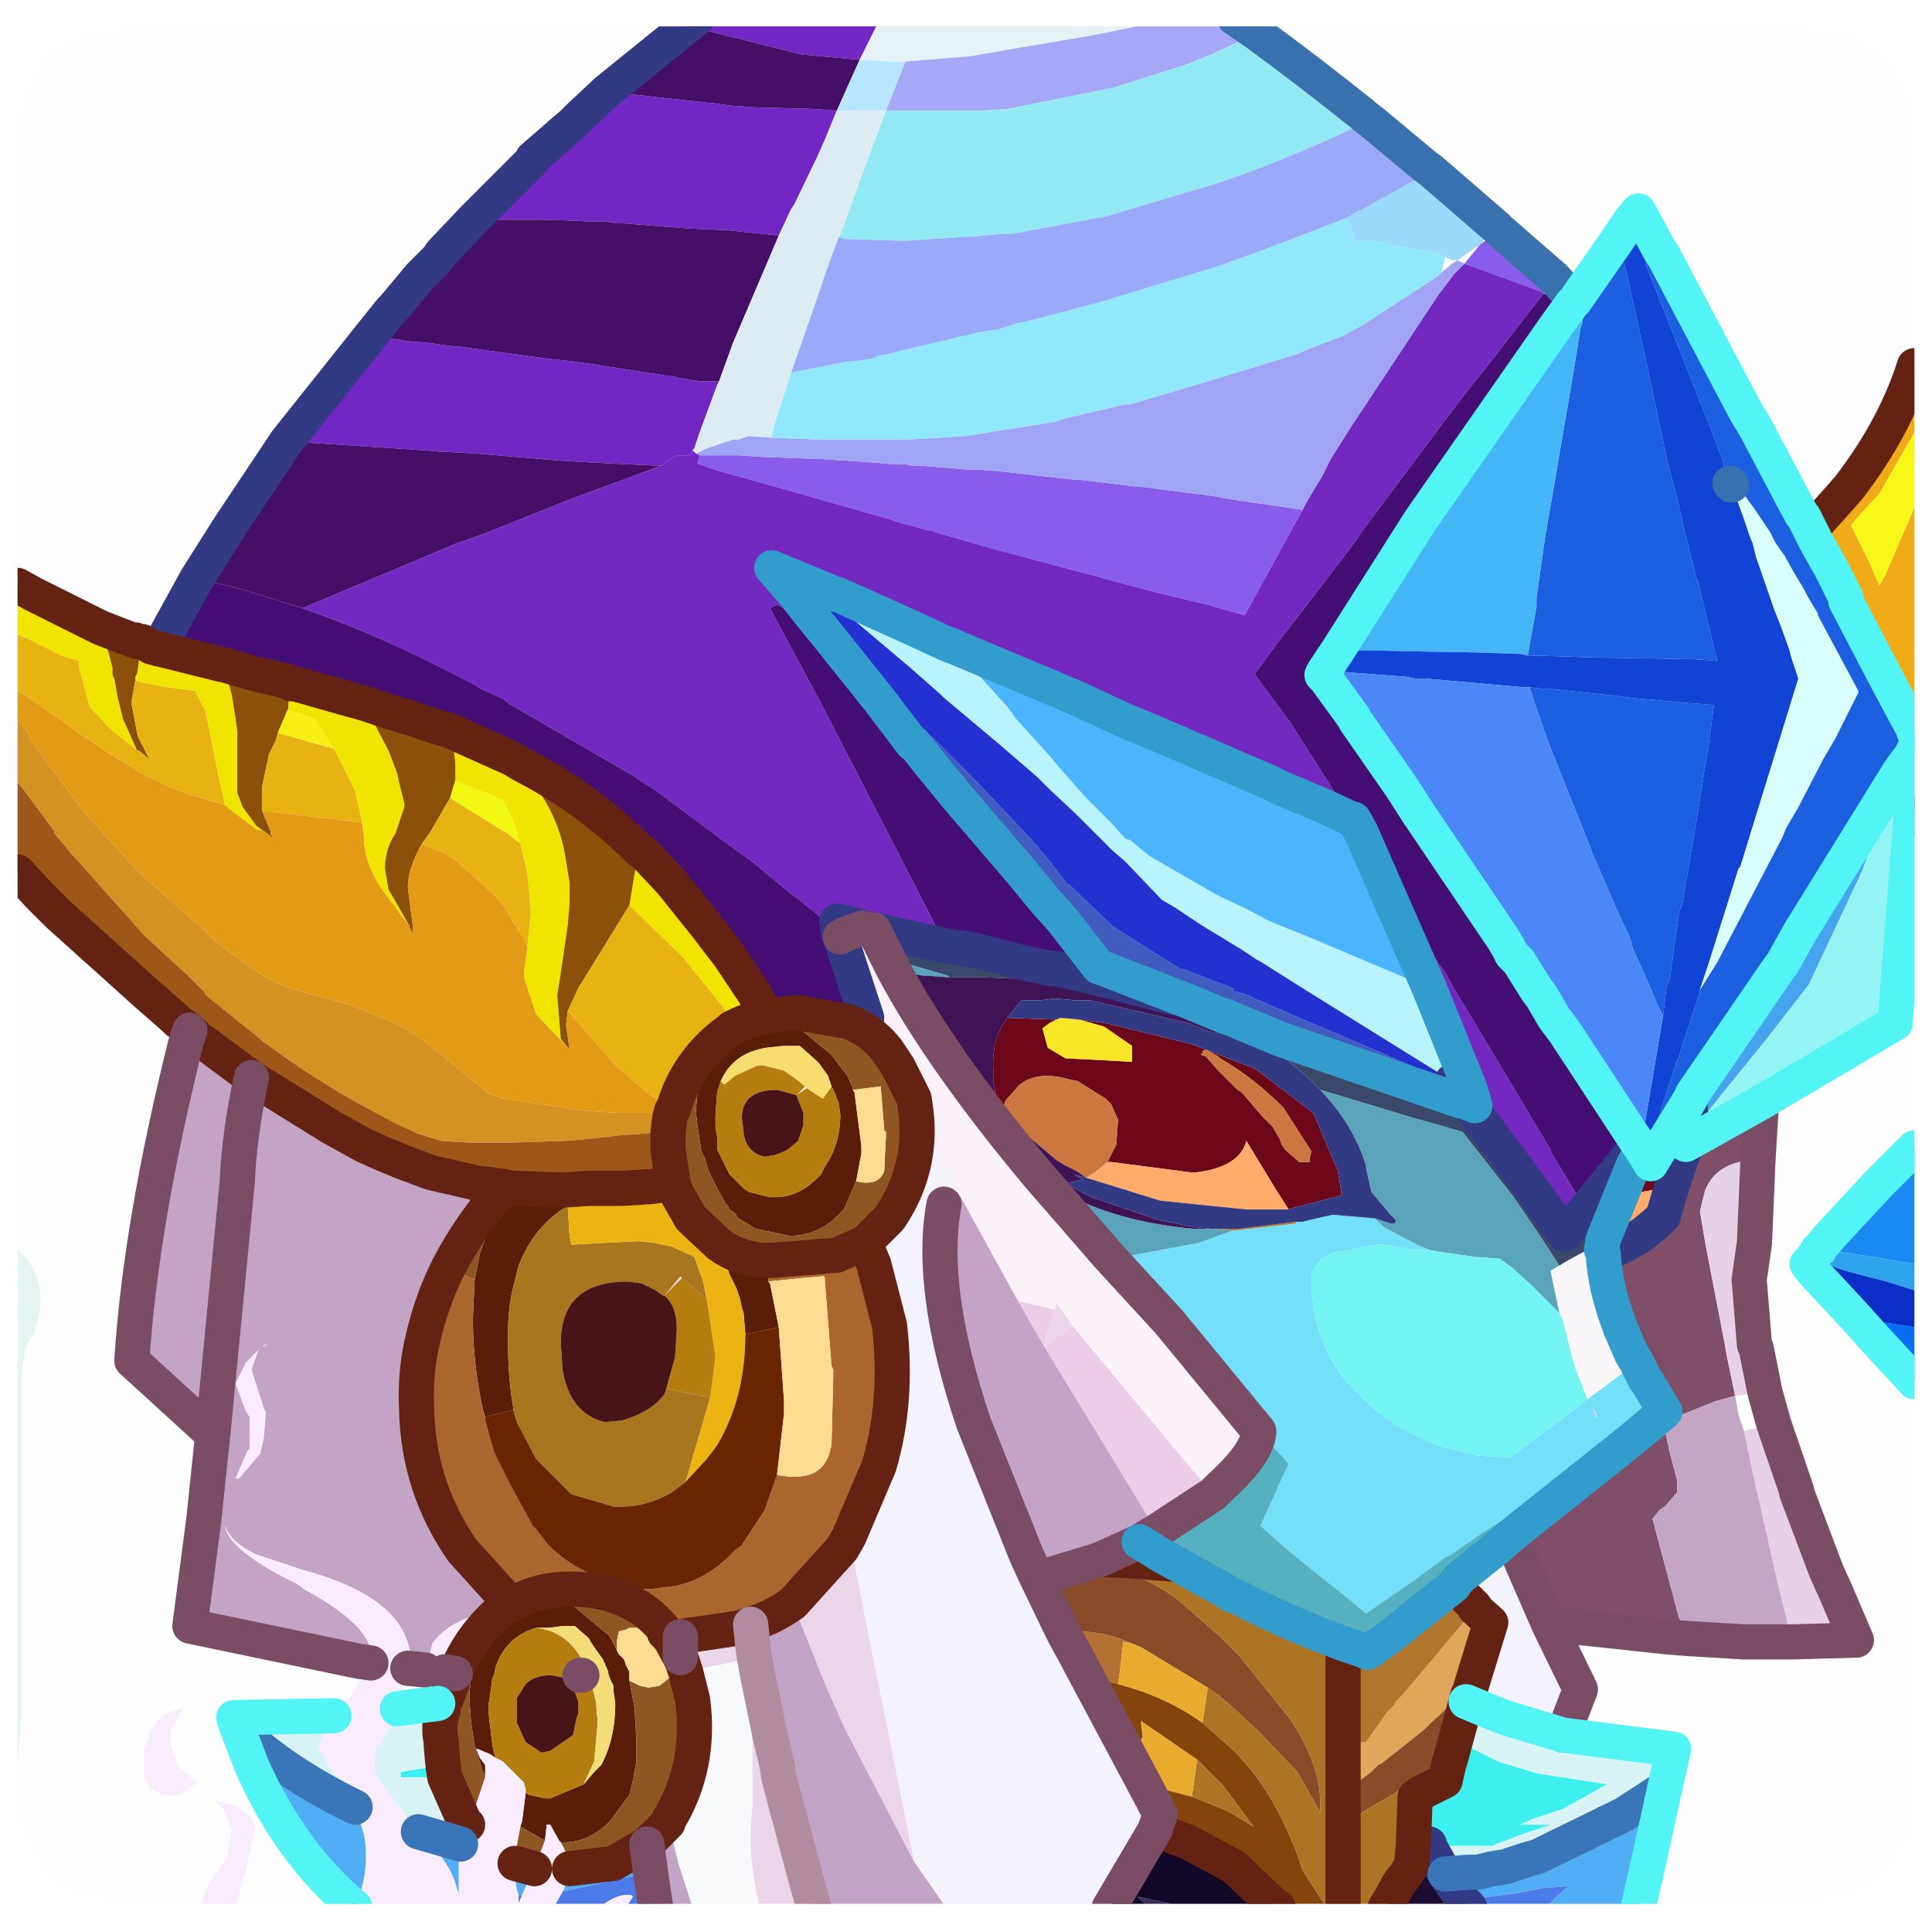 <?xml version="1.0" encoding="UTF-8" standalone="no"?>
<svg xmlns:ffdec="https://www.free-decompiler.com/flash" xmlns:xlink="http://www.w3.org/1999/xlink" ffdec:objectType="frame" height="54.75px" width="54.95px" xmlns="http://www.w3.org/2000/svg">
  <g transform="matrix(1.0, 0.0, 0.0, 1.0, 0.5, 0.75)">
    <clipPath id="clipPath0" transform="matrix(1.0, 0.0, 0.0, 1.0, 0.0, 0.0)">
      <path d="M50.5 0.0 Q53.95 0.0 53.95 3.3 L53.95 50.15 Q53.95 53.4 50.5 53.4 L3.3 53.4 Q0.0 53.4 0.0 50.15 L0.0 3.3 Q0.0 0.0 3.3 0.0 L50.5 0.0" fill="#000000" fill-rule="evenodd" stroke="none"/>
    </clipPath>
    <g clip-path="url(#clipPath0)">
      <use ffdec:characterId="2" height="54.75" transform="matrix(1.0, 0.0, 0.0, 1.0, -0.5, -0.75)" width="54.95" xlink:href="#shape1"/>
    </g>
    <use ffdec:characterId="3" height="53.4" transform="matrix(1.0, 0.0, 0.0, 1.0, 0.0, 0.0)" width="53.95" xlink:href="#shape2"/>
  </g>
  <defs>
    <g id="shape1" transform="matrix(1.0, 0.0, 0.0, 1.0, 0.5, 0.75)">
      <path d="M43.55 45.45 L44.45 47.3 43.95 48.6 42.3 48.1 41.8 47.9 41.2 47.65 41.25 47.45 41.3 47.35 41.9 45.4 41.45 45.0 41.45 44.95 40.85 44.35 40.95 44.2 41.05 44.1 42.05 43.3 42.45 42.95 42.7 43.5 43.55 45.45 M31.05 53.5 L26.4 53.5 25.5 52.2 24.65 47.95 24.35 46.5 23.65 42.95 24.5 40.95 Q25.05 39.1 24.8 36.95 L24.35 35.2 24.2 34.85 24.1 34.6 24.8 33.9 Q25.75 32.5 25.55 30.85 L25.5 30.5 26.8 33.25 Q26.6 33.4 26.35 33.5 25.9 35.9 27.2 39.75 L28.7 43.5 29.0 44.15 29.75 45.7 30.05 46.25 30.45 47.0 31.65 49.25 32.05 50.0 32.5 50.85 32.35 51.3 31.05 53.5 M23.6 28.3 L24.15 28.2 23.4 25.9 23.6 25.8 23.75 26.2 25.05 29.6 24.75 29.15 Q24.3 28.55 23.6 28.3 M22.4 30.15 L22.45 30.2 22.15 30.4 22.4 30.15" fill="#f5f4fc" fill-rule="evenodd" stroke="none"/>
      <path d="M26.4 53.5 L22.65 53.5 22.45 52.8 21.65 49.8 21.6 49.45 21.4 48.6 21.05 46.9 20.95 46.35 20.9 45.95 20.85 45.45 Q21.5 45.25 22.05 44.85 L22.95 47.1 23.5 48.35 25.5 52.2 26.4 53.5 M19.2 53.5 L18.15 53.5 18.0 52.5 17.9 51.7 18.5 51.1 18.6 51.45 18.8 52.25 19.2 53.5" fill="#c3a5c7" fill-rule="evenodd" stroke="none"/>
      <path d="M22.65 53.5 L21.1 53.5 Q20.8 52.15 20.85 51.3 L20.85 51.15 20.9 50.6 20.9 49.75 20.9 48.9 20.85 48.15 20.75 46.7 20.75 46.4 20.45 46.5 19.75 46.65 19.0 46.8 18.9 46.5 18.85 46.4 18.85 45.95 18.85 45.8 20.55 45.55 20.85 45.45 20.9 45.95 20.95 46.35 21.05 46.9 21.4 48.6 21.6 49.45 21.65 49.8 22.45 52.8 22.65 53.5 M18.9 35.6 L18.4 36.1 18.85 35.55 18.9 35.6 M22.05 44.85 L23.45 43.3 23.65 42.95 24.35 46.5 24.65 47.95 25.5 52.2 23.5 48.35 22.95 47.1 22.05 44.85 M29.5 36.5 L29.55 36.3 30.0 36.95 29.2 37.55 29.25 37.3 29.5 36.5" fill="#ecd7ea" fill-rule="evenodd" stroke="none"/>
      <path d="M38.6 33.9 L38.65 33.95 38.85 34.15 39.8 34.65 40.05 34.75 40.15 34.8 40.05 34.8 39.75 34.8 38.85 34.65 38.65 34.65 37.35 34.9 37.25 34.95 Q36.8 35.25 36.8 35.6 36.8 37.35 37.8 38.55 L38.55 39.3 38.95 39.6 39.15 39.75 39.4 39.9 40.35 40.35 41.55 40.65 42.2 40.7 42.45 40.7 43.8 39.7 44.65 39.05 44.85 38.9 46.05 38.0 46.3 38.5 46.35 38.55 46.85 39.4 46.2 39.95 45.65 40.4 45.5 40.45 43.25 41.9 42.25 42.5 42.1 42.6 42.05 42.6 Q41.35 43.05 40.8 43.45 L40.6 43.55 39.65 44.25 38.85 44.8 38.35 45.15 38.3 45.1 37.7 44.6 37.0 44.05 36.2 43.4 35.35 42.65 36.0 41.2 36.15 40.9 36.0 40.7 35.4 40.1 35.3 40.0 35.3 39.95 32.75 36.85 31.05 35.0 31.45 35.0 33.6 34.6 34.55 34.25 34.6 34.25 36.35 34.05 36.35 34.0 36.4 34.0 36.55 34.0 36.75 33.95 37.4 33.8 38.55 33.9 38.6 33.9 M44.9 39.45 L44.8 39.3 44.9 39.6 44.9 39.45" fill="#74e0fa" fill-rule="evenodd" stroke="none"/>
      <path d="M43.45 42.15 L42.45 42.95 42.05 43.3 41.05 44.1 40.95 44.2 40.85 44.35 Q39.9 45.1 39.1 45.75 38.95 45.85 38.75 46.0 L38.4 46.25 38.3 46.2 37.7 46.0 37.45 45.9 Q36.1 45.4 34.75 44.7 L34.5 44.6 34.35 44.5 33.0 43.75 32.55 43.5 31.9 43.1 32.4 42.8 34.0 41.75 34.2 41.55 Q35.25 40.6 35.3 40.0 L35.4 40.1 36.0 40.7 36.15 40.9 36.0 41.2 35.35 42.65 36.2 43.4 37.0 44.05 37.7 44.6 38.3 45.1 38.35 45.15 38.85 44.8 39.65 44.25 40.6 43.55 40.8 43.45 Q41.35 43.05 42.05 42.6 L42.1 42.6 42.25 42.5 43.25 41.9 43.45 42.15 M24.9 26.8 L24.75 26.5 25.25 26.65 25.45 26.95 24.9 26.8" fill="#55b1c0" fill-rule="evenodd" stroke="none"/>
      <path d="M46.3 32.1 L46.45 32.35 47.55 30.55 47.6 31.1 47.55 31.45 47.5 31.6 47.45 31.8 47.05 33.0 46.2 33.15 46.15 33.15 45.75 32.9 45.95 32.4 46.2 31.95 46.3 32.1 M29.55 28.25 L29.35 28.35 29.15 28.5 29.3 29.05 29.8 29.35 31.7 29.45 31.7 29.0 30.9 28.45 30.2 28.25 30.95 28.35 33.4 28.95 35.2 29.65 36.85 30.9 37.55 32.55 37.65 33.15 37.65 33.25 36.3 33.6 36.15 33.65 35.8 33.1 34.95 31.7 Q34.75 32.45 33.5 32.6 L33.4 32.6 31.1 32.3 31.0 32.3 31.25 31.8 31.3 31.1 31.1 30.65 30.95 30.5 30.15 30.0 29.9 29.95 Q29.25 29.75 28.75 29.95 L28.65 30.0 28.5 30.1 28.1 30.55 28.05 30.7 28.0 30.85 27.9 30.7 27.8 30.4 27.8 30.3 27.8 30.25 27.75 30.0 27.75 29.65 Q27.7 28.8 28.15 28.2 L29.55 28.25 M33.7 29.15 L33.7 29.2 33.65 29.25 33.8 29.3 34.15 29.7 34.2 29.75 34.7 30.25 34.8 30.3 35.4 31.0 35.7 31.3 35.9 31.65 35.95 31.8 36.05 31.95 36.45 32.3 36.75 32.3 36.75 32.2 36.8 32.0 36.0 30.75 Q35.15 29.9 34.2 29.35 L34.15 29.3 33.8 29.1 33.7 29.15" fill="#6d081a" fill-rule="evenodd" stroke="none"/>
      <path d="M28.0 30.85 L28.05 30.7 28.1 30.55 28.5 30.1 28.65 30.0 28.75 29.95 Q29.25 29.75 29.9 29.95 L30.15 30.0 30.95 30.5 31.1 30.65 31.3 31.1 31.25 31.8 31.0 32.3 30.7 32.55 30.4 32.75 30.25 32.65 30.1 32.55 29.8 32.4 29.55 32.25 28.25 31.15 28.15 31.05 28.05 30.95 28.0 30.85 M33.7 29.15 L33.8 29.1 34.15 29.3 34.2 29.35 Q35.15 29.9 36.0 30.75 L36.8 32.0 36.75 32.2 36.75 32.3 36.45 32.3 36.05 31.95 35.95 31.8 35.9 31.65 35.7 31.3 35.4 31.0 34.8 30.3 34.7 30.25 34.2 29.75 34.15 29.7 33.8 29.3 33.65 29.25 33.7 29.2 33.7 29.15" fill="#cd7640" fill-rule="evenodd" stroke="none"/>
      <path d="M44.6 33.65 L46.1 31.8 46.15 31.85 46.2 31.95 45.95 32.4 45.75 32.9 45.1 34.5 44.65 34.8 44.1 35.1 43.85 35.25 43.3 34.4 42.55 33.3 41.1 31.45 40.6 31.3 40.25 31.2 39.7 31.05 39.05 30.85 38.55 30.7 37.05 30.25 Q36.25 29.4 35.05 28.7 L34.5 28.35 34.45 28.35 34.15 28.2 34.0 28.15 33.3 27.8 32.95 27.65 32.75 27.6 33.0 27.65 33.1 27.65 34.3 28.15 34.35 28.15 35.9 28.8 41.0 30.55 41.05 30.45 41.2 30.6 41.3 30.7 42.65 32.5 44.0 34.35 44.6 33.65 M23.15 25.6 L23.3 25.45 23.95 25.6 24.05 25.65 23.6 25.8 23.4 25.9 23.35 25.8 23.15 25.6 M24.35 25.7 L26.4 26.15 26.7 26.2 27.1 26.25 27.7 26.4 28.1 26.5 28.45 26.6 29.4 26.8 29.55 26.8 31.25 27.2 30.55 27.1 29.3 27.05 28.75 27.1 28.7 27.1 27.55 27.05 26.5 27.05 26.45 27.0 25.25 26.65 24.75 26.5 24.35 25.7 M41.2 30.6 L41.0 30.55 41.2 30.6 M23.3 25.45 L23.35 25.8 23.3 25.45" fill="#3a496a" fill-rule="evenodd" stroke="none"/>
      <path d="M43.85 36.6 L43.6 35.4 43.75 35.3 43.85 35.25 44.1 35.1 44.65 34.8 45.1 34.5 45.05 34.8 45.1 34.9 Q45.15 35.9 45.6 37.05 L45.9 37.75 46.05 38.0 44.85 38.9 44.65 39.05 44.3 38.15 44.2 37.8 43.95 36.8 43.85 36.6" fill="#f9f7fa" fill-rule="evenodd" stroke="none"/>
      <path d="M46.85 50.1 L46.7 50.8 46.1 53.5 43.45 53.5 44.1 52.9 43.4 52.95 42.9 53.05 42.6 53.1 41.85 53.2 41.4 53.3 41.15 53.35 40.6 52.55 41.3 52.5 41.55 52.5 41.95 52.4 42.3 52.35 42.9 52.15 43.25 52.05 45.7 50.85 46.85 50.1 M9.6 53.5 Q7.75 51.95 6.65 49.45 L6.25 48.4 Q7.55 49.65 9.6 50.65 L9.85 51.4 Q10.05 52.45 9.6 53.5 M12.6 51.7 L12.55 52.2 12.55 53.0 12.55 53.1 12.5 53.0 Q12.35 52.25 11.45 51.4 L11.4 51.35 12.6 51.7 M17.9 51.7 L18.0 52.5 17.1 52.7 15.5 53.05 15.55 52.95 15.65 52.6 15.7 52.4 16.95 52.25 17.9 51.7 M14.7 52.4 L14.55 52.6 14.55 52.7 14.35 53.15 14.25 53.15 14.2 53.0 14.15 52.7 14.15 52.25 14.7 52.4" fill="#52aff5" fill-rule="evenodd" stroke="none"/>
      <path d="M43.95 48.6 L47.1 49.0 46.85 50.1 45.7 50.85 43.25 52.05 42.9 52.15 42.3 52.35 41.95 52.4 41.55 52.5 41.3 52.5 40.6 52.55 40.15 51.75 40.6 51.75 40.7 51.75 41.95 51.75 42.05 51.7 42.85 51.4 43.15 51.3 43.6 51.15 42.7 51.15 42.85 51.1 43.05 51.0 43.95 50.7 45.2 50.0 43.25 49.7 42.25 49.4 42.1 49.35 40.9 48.75 41.2 47.65 41.8 47.9 42.3 48.1 43.95 48.6 M6.25 48.4 L6.15 48.1 6.35 48.1 9.0 48.05 8.8 48.25 8.55 48.95 8.7 49.2 9.05 49.8 9.15 49.95 9.2 49.95 9.6 50.65 Q7.55 49.65 6.25 48.4 M10.8 47.85 L11.95 47.7 12.0 47.75 12.1 47.9 Q11.95 48.3 12.05 48.8 L12.05 48.9 12.1 49.45 10.9 49.65 10.9 49.8 12.15 49.8 12.7 51.05 12.8 51.15 12.65 51.4 12.6 51.7 11.4 51.35 10.25 49.85 10.15 49.6 10.15 49.45 10.15 49.35 10.15 49.25 10.2 48.85 10.3 48.9 10.35 48.85 10.8 47.85 M16.0 46.9 L16.05 46.9 15.75 47.1 16.0 46.9 M40.15 51.75 L39.8 52.1 39.75 52.2 39.65 52.3 39.7 51.7 39.8 51.7 40.15 51.75" fill="#d8f4f5" fill-rule="evenodd" stroke="none"/>
      <path d="M30.2 28.25 L30.9 28.45 31.7 29.0 31.7 29.45 29.8 29.35 29.3 29.05 29.15 28.5 29.35 28.35 29.55 28.25 29.65 28.2 30.2 28.25" fill="#fae728" fill-rule="evenodd" stroke="none"/>
      <path d="M49.6 30.6 L49.5 32.25 Q48.35 32.25 48.0 33.1 L47.85 33.7 48.0 34.6 48.55 37.45 48.6 37.75 48.85 38.95 48.3 39.1 46.8 39.7 47.0 40.6 47.2 41.35 47.2 41.7 46.85 42.1 46.7 42.2 46.5 42.45 47.25 45.25 47.4 45.55 47.45 45.85 46.85 45.8 45.0 45.6 43.55 45.45 42.7 43.5 42.45 42.95 43.45 42.15 43.25 41.9 45.5 40.45 45.65 40.4 46.2 39.95 46.85 39.4 46.35 38.55 46.4 38.3 45.6 37.05 Q45.15 35.9 45.1 34.9 46.0 34.65 46.8 33.85 L47.05 33.0 47.45 31.8 49.15 30.85 49.6 30.6 M43.45 42.15 L45.65 40.4 43.45 42.15" fill="#7f4f69" fill-rule="evenodd" stroke="none"/>
      <path d="M49.5 32.25 L49.4 34.6 49.25 35.65 49.4 37.5 49.45 37.6 49.7 38.85 48.85 38.95 48.6 37.75 48.55 37.45 48.0 34.6 47.85 33.7 48.0 33.1 Q48.35 32.25 49.5 32.25 M49.95 39.75 L50.6 41.65 50.6 41.7 51.45 43.95 51.7 44.5 52.3 45.9 50.45 45.95 50.3 45.25 50.1 44.45 49.5 41.8 49.45 41.6 49.1 39.95 49.95 39.75" fill="#e8d2e7" fill-rule="evenodd" stroke="none"/>
      <path d="M50.45 45.95 L50.3 45.95 49.1 45.95 47.45 45.85 47.4 45.55 47.25 45.25 46.5 42.45 46.7 42.2 46.85 42.1 47.2 41.7 47.2 41.35 47.0 40.6 46.8 39.7 48.3 39.1 48.85 38.95 48.95 39.5 49.1 39.95 49.45 41.6 49.5 41.8 50.1 44.45 50.3 45.25 50.45 45.95" fill="#c4a7c5" fill-rule="evenodd" stroke="none"/>
      <path d="M44.9 39.45 L44.9 39.6 44.8 39.3 44.9 39.45 M34.0 41.75 L32.4 42.8 29.2 37.55 30.0 36.95 33.2 40.8 34.0 41.75 M28.45 36.25 L29.5 36.5 29.25 37.3 29.2 37.55 28.45 36.25" fill="#eccee8" fill-rule="evenodd" stroke="none"/>
      <path d="M24.05 25.65 L24.35 25.7 24.75 26.5 24.9 26.8 Q26.25 29.35 29.05 32.7 L31.05 35.0 32.75 36.85 35.3 39.95 35.3 40.0 Q35.25 40.6 34.2 41.55 L34.0 41.75 33.2 40.8 30.0 36.95 29.55 36.3 29.5 36.5 28.45 36.25 26.8 33.25 25.5 30.5 25.05 29.6 23.75 26.2 23.6 25.8 24.05 25.65 M45.6 37.05 L46.4 38.3 46.35 38.55 46.3 38.5 46.05 38.0 45.9 37.75 45.6 37.05" fill="#fcf2fa" fill-rule="evenodd" stroke="none"/>
      <path d="M32.4 42.8 L31.9 43.1 30.8 43.6 30.65 43.65 29.0 44.15 28.7 43.5 27.2 39.75 Q25.9 35.9 26.35 33.5 26.6 33.4 26.8 33.25 L28.45 36.25 29.2 37.55 32.4 42.8" fill="#c4a5c7" fill-rule="evenodd" stroke="none"/>
      <path d="M21.1 53.5 L19.2 53.5 18.8 52.25 18.6 51.45 18.5 51.1 18.5 51.05 Q19.45 49.5 19.2 47.6 L19.0 46.8 19.75 46.65 20.45 46.5 20.75 46.4 20.75 46.7 20.85 48.15 20.9 48.9 20.9 49.75 20.9 50.6 20.85 51.15 20.85 51.3 Q20.8 52.15 21.1 53.5" fill="#f9fafc" fill-rule="evenodd" stroke="none"/>
      <path d="M35.85 53.5 L33.3 53.5 31.85 53.2 32.2 53.5 31.05 53.5 32.35 51.3 32.5 51.35 33.3 51.65 34.6 52.35 35.7 53.4 35.85 53.5" fill="#120928" fill-rule="evenodd" stroke="none"/>
      <path d="M41.3 53.5 L38.9 53.5 39.05 53.25 39.3 52.8 39.5 52.55 39.65 52.3 39.75 52.2 39.8 52.1 40.15 51.75 40.6 52.55 41.15 53.35 41.3 53.5 M40.15 51.75 L40.15 51.7 40.15 51.75" fill="#1b0d31" fill-rule="evenodd" stroke="none"/>
      <path d="M40.7 49.45 L40.75 49.3 40.9 48.75 42.1 49.35 42.25 49.4 43.25 49.7 45.2 50.0 43.95 50.7 43.05 51.0 42.85 51.1 42.7 51.15 43.6 51.15 43.15 51.3 42.85 51.4 42.05 51.7 41.95 51.75 40.7 51.75 40.6 51.75 40.15 51.75 40.15 51.7 40.15 51.75 39.8 51.7 39.7 51.7 39.75 50.35 39.9 50.25 40.6 49.9 40.7 49.45 M12.15 49.8 L10.9 49.8 10.9 49.65 12.1 49.45 12.15 49.8" fill="#3ef0f0" fill-rule="evenodd" stroke="none"/>
      <path d="M43.45 53.5 L41.3 53.5 41.15 53.35 41.4 53.3 41.85 53.2 42.6 53.1 42.9 53.05 43.4 52.95 44.1 52.9 43.45 53.5 M18.15 53.5 L17.3 53.5 17.5 53.2 17.45 53.15 Q17.05 53.1 16.55 53.5 L15.25 53.5 15.5 53.05 17.1 52.7 18.0 52.5 18.15 53.5 M14.3 53.5 L14.25 53.5 14.25 53.4 14.25 53.15 14.35 53.15 14.25 53.4 14.3 53.5" fill="#4c7ae9" fill-rule="evenodd" stroke="none"/>
      <path d="M41.45 45.0 L41.9 45.4 41.3 47.35 41.0 47.55 40.75 47.75 40.2 48.25 40.05 48.4 40.0 48.45 39.25 49.05 38.8 49.4 38.7 49.45 38.5 49.65 37.9 50.1 37.7 50.3 37.7 50.1 37.7 49.85 37.7 48.85 38.35 48.8 38.95 47.95 39.15 47.75 39.2 47.65 39.25 47.6 39.35 47.5 40.2 46.5 41.45 45.0" fill="#e1a85b" fill-rule="evenodd" stroke="none"/>
      <path d="M37.7 46.0 L38.3 46.2 38.4 46.25 38.75 46.0 Q38.95 45.85 39.1 45.75 39.9 45.1 40.85 44.35 L41.45 44.95 41.45 45.0 40.2 46.5 39.35 47.5 39.25 47.6 39.2 47.65 39.15 47.75 38.95 47.95 38.35 48.8 37.7 48.85 37.7 48.7 37.7 48.45 37.7 48.3 37.7 46.0" fill="#b2762e" fill-rule="evenodd" stroke="none"/>
      <path d="M37.7 50.3 L37.9 50.1 38.5 49.65 38.7 49.45 38.8 49.4 39.25 49.05 40.0 48.45 40.05 48.4 40.2 48.25 40.75 47.75 41.0 47.55 41.3 47.35 41.25 47.45 41.2 47.65 40.9 48.75 40.75 49.3 40.7 49.45 40.5 49.55 39.95 49.85 39.5 50.1 39.35 50.15 39.25 50.2 39.1 50.3 38.4 50.7 37.7 51.2 37.7 50.5 37.7 50.3 M29.0 44.15 L30.65 43.65 Q32.15 44.1 33.0 44.75 L33.75 45.4 34.2 45.8 34.5 46.1 34.75 46.35 36.2 48.15 Q37.05 49.45 37.05 50.5 L37.05 50.8 36.4 49.65 35.3 48.5 35.25 48.45 34.6 47.85 34.2 47.5 34.0 47.35 33.85 47.25 31.95 46.1 31.7 46.0 Q30.9 45.65 30.15 45.65 L29.75 45.7 29.0 44.15" fill="#894d28" fill-rule="evenodd" stroke="none"/>
      <path d="M30.45 47.0 L30.05 46.25 29.75 45.7 30.15 45.65 Q30.9 45.65 31.7 46.0 L31.45 45.95 31.35 46.8 31.3 47.15 31.1 47.1 30.45 47.0" fill="#b67034" fill-rule="evenodd" stroke="none"/>
      <path d="M37.25 53.5 L35.85 53.5 35.7 53.4 34.6 52.35 33.3 51.65 32.5 51.35 32.35 51.3 32.5 50.85 32.05 50.0 33.4 50.35 34.4 50.75 35.15 51.2 34.3 50.05 33.55 49.3 31.95 48.2 32.0 48.65 31.7 49.2 31.65 49.25 30.45 47.0 31.1 47.1 31.3 47.15 Q32.65 47.5 33.7 48.25 L34.15 48.65 34.65 49.1 35.05 49.55 Q35.85 50.55 36.4 52.0 L36.55 52.45 37.1 53.3 37.25 53.5" fill="#85440c" fill-rule="evenodd" stroke="none"/>
      <path d="M38.9 53.5 L37.7 53.5 37.25 53.5 37.1 53.3 36.55 52.45 36.4 52.0 Q35.85 50.55 35.05 49.55 L34.65 49.1 34.15 48.65 33.7 48.25 33.85 47.25 34.0 47.35 34.2 47.5 34.6 47.85 35.25 48.45 35.3 48.5 36.4 49.65 37.05 50.8 37.05 50.5 Q37.05 49.45 36.2 48.15 L34.75 46.35 34.5 46.1 34.2 45.8 33.75 45.4 33.0 44.75 Q32.15 44.1 30.65 43.65 L30.8 43.6 31.75 43.65 33.0 43.75 34.35 44.5 34.5 44.6 34.75 44.7 Q36.1 45.4 37.45 45.9 L37.7 46.0 37.7 48.3 37.7 48.45 37.7 48.7 37.7 48.85 37.7 49.85 37.7 50.1 37.7 50.3 37.7 50.5 37.7 51.2 38.4 50.7 39.1 50.3 39.25 50.2 39.35 50.15 39.5 50.1 39.95 49.85 40.5 49.55 40.7 49.45 40.6 49.9 39.9 50.25 39.75 50.35 39.7 51.7 39.65 52.3 39.5 52.55 39.3 52.8 39.05 53.25 38.9 53.5 M33.4 50.35 L33.55 49.3 34.3 50.05 35.15 51.2 34.4 50.75 33.4 50.35 M37.7 53.5 L37.7 53.0 37.7 52.3 37.7 51.5 37.7 51.2 37.7 51.5 37.7 52.3 37.7 53.0 37.7 53.5" fill="#af7426" fill-rule="evenodd" stroke="none"/>
      <path d="M31.7 46.0 L31.95 46.1 33.85 47.25 33.7 48.25 Q32.65 47.5 31.3 47.15 L31.35 46.8 31.45 45.95 31.7 46.0 M31.65 49.25 L31.7 49.2 32.0 48.65 31.95 48.2 33.55 49.3 33.4 50.35 32.05 50.0 31.65 49.25" fill="#e9ac2d" fill-rule="evenodd" stroke="none"/>
      <path d="M33.3 53.5 L32.2 53.5 31.85 53.2 33.3 53.5" fill="#3c2c5b" fill-rule="evenodd" stroke="none"/>
      <path d="M51.0 14.35 L51.3 14.0 51.75 13.5 52.1 13.1 Q53.4 11.4 53.95 9.65 L53.95 11.55 52.95 13.3 52.3 14.0 52.15 14.2 52.65 15.2 52.95 15.9 53.1 15.65 53.9 13.8 53.95 13.65 53.95 20.1 53.9 19.95 53.15 18.55 52.0 16.35 52.0 16.25 51.85 15.95 51.6 15.45 51.15 14.65 51.0 14.35 M53.95 20.55 L53.95 22.35 53.85 22.55 53.9 21.55 53.45 21.45 53.7 20.95 53.85 20.75 53.95 20.55 M53.85 20.75 L53.9 21.55 53.85 20.75" fill="#f2ac18" fill-rule="evenodd" stroke="none"/>
      <path d="M53.95 11.55 L53.95 13.65 53.9 13.8 53.1 15.65 52.95 15.9 52.65 15.2 52.15 14.2 52.3 14.0 52.95 13.3 53.95 11.55" fill="#f7f816" fill-rule="evenodd" stroke="none"/>
      <path d="M47.55 30.55 L47.65 30.35 50.05 26.85 50.2 26.65 50.7 25.75 53.55 21.15 53.7 20.95 53.45 21.45 52.45 24.05 50.95 27.25 49.75 28.8 48.45 30.4 47.5 31.6 47.55 31.45 47.6 31.1 47.55 30.55" fill="#46a4ee" fill-rule="evenodd" stroke="none"/>
      <path d="M53.85 22.55 L53.4 28.35 49.6 30.6 49.15 30.85 47.45 31.8 47.5 31.6 48.45 30.4 49.75 28.8 50.95 27.25 52.45 24.05 53.45 21.45 53.9 21.55 53.85 22.55" fill="#95f5f4" fill-rule="evenodd" stroke="none"/>
      <path d="M34.0 34.2 L34.55 34.2 34.75 34.2 36.35 34.0 36.35 34.05 34.6 34.25 34.55 34.25 34.0 34.2" fill="#ba762b" fill-rule="evenodd" stroke="none"/>
      <path d="M45.1 34.5 L45.75 32.9 46.15 33.15 46.2 33.15 47.05 33.0 46.8 33.85 Q46.0 34.65 45.1 34.9 L45.05 34.8 45.1 34.5 M31.0 32.3 L31.1 32.3 33.4 32.6 33.5 32.6 Q34.75 32.45 34.95 31.7 L35.8 33.1 36.15 33.65 34.95 33.65 32.5 33.4 30.4 32.75 30.7 32.55 31.0 32.3" fill="#ffac6b" fill-rule="evenodd" stroke="none"/>
      <path d="M37.05 30.25 L38.55 30.7 39.05 30.85 39.7 31.05 40.25 31.2 40.6 31.3 41.1 31.45 42.55 33.3 43.3 34.4 43.85 35.25 43.75 35.3 43.6 35.4 43.85 36.6 43.05 35.8 42.5 35.3 42.15 35.05 41.45 35.0 40.4 34.85 40.15 34.8 40.05 34.75 39.8 34.65 38.85 34.15 38.65 33.95 38.6 33.9 39.05 34.05 39.15 34.05 39.2 34.0 39.2 33.95 39.05 33.8 38.5 33.15 38.35 32.45 38.35 32.4 Q38.0 31.25 37.05 30.25 M33.95 34.2 L34.0 34.2 34.55 34.25 33.6 34.6 31.45 35.0 31.05 35.0 29.05 32.7 29.35 32.9 29.7 33.15 Q31.25 34.0 33.45 34.2 L33.95 34.2 M26.5 27.05 L25.85 27.0 25.75 27.0 25.45 26.95 25.25 26.65 26.45 27.0 26.5 27.05" fill="#59a5bc" fill-rule="evenodd" stroke="none"/>
      <path d="M40.15 34.8 L40.4 34.85 41.45 35.0 42.15 35.05 42.5 35.3 43.05 35.8 43.85 36.6 43.95 36.8 44.2 37.8 44.3 38.15 44.65 39.05 43.8 39.7 42.45 40.7 42.2 40.7 41.55 40.65 40.35 40.35 39.4 39.9 39.15 39.75 38.95 39.6 38.55 39.3 37.8 38.55 Q36.8 37.35 36.8 35.6 36.8 35.25 37.25 34.95 L37.35 34.9 38.65 34.65 38.85 34.65 39.75 34.8 40.05 34.8 40.15 34.8" fill="#73f5f3" fill-rule="evenodd" stroke="none"/>
      <path d="M32.75 27.6 L32.95 27.65 33.3 27.8 34.0 28.15 34.05 28.25 34.05 28.3 34.1 28.65 33.8 28.55 33.3 28.35 30.5 27.7 30.05 27.7 29.5 27.65 29.1 27.7 28.8 27.7 28.7 27.7 28.55 27.7 28.15 28.2 Q27.7 28.8 27.75 29.65 L27.75 30.0 27.8 30.25 27.8 30.3 27.8 30.4 27.9 30.7 27.95 30.95 28.0 30.85 28.05 30.95 28.15 31.05 28.25 31.15 29.55 32.25 29.8 32.4 30.1 32.55 30.25 32.65 30.4 32.75 30.05 32.65 30.3 32.8 29.85 32.9 29.8 32.85 29.75 32.85 29.8 32.9 30.35 33.2 30.55 33.3 32.45 33.95 33.45 34.15 33.95 34.2 33.45 34.2 Q31.25 34.0 29.7 33.15 L29.35 32.9 29.05 32.7 Q26.25 29.35 24.9 26.8 L25.45 26.95 25.75 27.0 25.85 27.0 26.5 27.05 27.55 27.05 28.7 27.1 28.75 27.1 29.3 27.05 30.55 27.1 31.25 27.2 32.75 27.6" fill="#3e1456" fill-rule="evenodd" stroke="none"/>
      <path d="M37.05 30.25 Q38.0 31.25 38.35 32.4 L38.35 32.45 38.5 33.15 39.05 33.8 39.2 33.95 39.2 34.0 39.15 34.05 39.05 34.05 38.6 33.9 38.55 33.9 37.4 33.8 36.75 33.95 36.55 34.0 36.4 34.0 36.35 34.0 34.75 34.2 34.55 34.2 34.0 34.2 33.95 34.2 33.45 34.15 32.45 33.95 30.55 33.3 30.35 33.2 29.8 32.9 29.75 32.85 29.8 32.85 29.85 32.9 30.3 32.8 30.05 32.65 30.4 32.75 32.5 33.4 34.95 33.65 36.15 33.65 36.3 33.6 37.65 33.25 37.65 33.15 37.55 32.55 36.85 30.9 35.2 29.65 33.4 28.95 30.95 28.35 30.2 28.25 29.65 28.2 29.55 28.25 28.15 28.2 28.55 27.7 28.7 27.7 28.8 27.7 29.1 27.7 29.5 27.65 30.05 27.7 30.5 27.7 33.3 28.35 33.8 28.55 34.1 28.65 34.05 28.3 34.05 28.25 34.0 28.15 34.15 28.2 34.45 28.35 34.5 28.35 35.05 28.7 Q36.25 29.4 37.05 30.25" fill="#333a85" fill-rule="evenodd" stroke="none"/>
      <path d="M27.9 30.7 L28.0 30.85 27.95 30.95 27.9 30.7" fill="#3b545b" fill-rule="evenodd" stroke="none"/>
      <path d="M19.1 -0.05 L19.35 -0.25 24.55 -0.25 23.95 0.95 22.3 0.8 19.7 0.15 19.1 -0.05 M7.65 11.8 L10.0 8.85 10.8 8.9 11.05 8.95 11.65 9.0 12.4 9.1 12.5 9.1 15.05 9.45 15.55 9.5 16.3 9.6 17.9 9.85 18.25 9.9 18.5 9.95 18.65 9.95 18.8 10.0 19.45 10.1 19.95 10.1 19.9 10.2 19.4 11.55 19.25 12.0 19.2 12.05 19.2 12.15 19.1 12.2 18.8 12.2 18.65 12.25 18.3 12.5 17.25 12.45 16.25 12.4 15.4 12.35 13.05 12.15 12.15 12.1 12.05 12.1 11.5 12.05 11.45 12.05 7.65 11.8 M12.95 5.5 L14.2 4.25 14.65 3.8 14.65 3.75 15.4 3.1 15.45 3.05 15.75 2.8 15.95 2.6 16.75 1.85 18.05 2.0 19.9 2.2 20.25 2.25 20.9 2.3 22.7 2.35 23.3 2.4 22.95 3.25 22.75 3.7 22.1 5.05 22.0 5.2 21.65 5.95 20.2 5.8 19.1 5.75 17.2 5.6 17.0 5.6 16.7 5.55 16.35 5.55 15.1 5.5 14.75 5.5 14.5 5.5 12.95 5.5" fill="#7226c4" fill-rule="evenodd" stroke="none"/>
      <path d="M5.1 15.7 L6.05 14.2 7.65 11.8 11.45 12.05 11.5 12.05 12.05 12.1 12.15 12.1 13.05 12.15 15.4 12.35 16.25 12.4 17.25 12.45 18.3 12.5 17.35 12.85 16.4 13.2 15.6 13.5 13.35 14.4 12.8 14.6 12.5 14.7 12.15 14.85 8.1 16.55 6.35 16.0 5.1 15.7 M10.0 8.85 L10.6 8.1 10.7 8.0 11.45 7.1 11.95 6.6 12.05 6.45 12.95 5.5 14.5 5.5 14.75 5.5 15.1 5.5 16.35 5.55 16.7 5.55 17.0 5.6 17.2 5.6 19.1 5.75 20.2 5.8 21.65 5.95 20.35 9.0 19.95 10.1 19.45 10.1 18.8 10.0 18.65 9.95 18.5 9.95 18.25 9.9 17.9 9.85 16.3 9.6 15.55 9.5 15.05 9.45 12.5 9.1 12.4 9.1 11.65 9.0 11.05 8.95 10.8 8.9 10.0 8.85 M16.75 1.85 L19.1 -0.05 19.7 0.15 22.3 0.8 23.95 0.95 23.3 2.4 22.7 2.35 20.9 2.3 20.25 2.25 19.9 2.2 18.05 2.0 16.75 1.85" fill="#450f67" fill-rule="evenodd" stroke="none"/>
      <path d="M24.55 -0.25 L32.95 -0.25 32.55 -0.15 31.1 0.15 30.6 0.25 28.25 0.65 27.1 0.85 25.25 1.0 24.9 1.0 23.95 0.95 24.55 -0.25" fill="#e7f2f6" fill-rule="evenodd" stroke="none"/>
      <path d="M32.95 -0.25 L34.6 -0.25 35.25 0.2 33.95 0.8 33.2 1.1 31.15 1.75 28.15 2.35 27.35 2.4 26.65 2.4 24.7 2.4 25.25 1.0 27.1 0.85 28.25 0.65 30.6 0.25 31.1 0.15 32.55 -0.15 32.95 -0.25" fill="#a7a8f8" fill-rule="evenodd" stroke="none"/>
      <path d="M25.25 1.0 L24.7 2.4 23.3 2.4 23.95 0.95 24.9 1.0 25.25 1.0" fill="#b9e7ff" fill-rule="evenodd" stroke="none"/>
      <path d="M40.2 4.1 L40.55 4.4 42.05 5.7 41.6 6.2 40.95 6.65 40.8 6.65 40.6 6.55 40.35 6.45 38.45 6.1 38.25 6.1 38.1 6.2 37.8 5.45 38.05 5.3 38.25 5.2 40.15 4.15 40.2 4.1" fill="#9cdbfe" fill-rule="evenodd" stroke="none"/>
      <path d="M42.15 5.8 L43.7 7.15 43.4 7.6 43.35 7.55 41.15 6.75 41.6 6.2 42.15 5.8 M36.55 13.75 L34.9 16.75 33.85 16.45 32.6 16.15 32.2 16.05 31.45 15.85 30.9 15.7 27.9 14.9 27.2 14.7 26.15 14.4 26.0 14.35 25.95 14.35 25.05 14.1 24.75 14.0 21.05 12.95 20.5 12.8 19.8 12.6 19.4 12.45 19.35 12.45 19.35 12.4 19.4 12.2 19.55 12.2 19.65 12.2 20.5 12.2 21.25 12.25 22.75 12.3 24.3 12.4 24.85 12.45 25.25 12.45 25.45 12.5 25.6 12.5 25.75 12.5 26.95 12.6 27.25 12.6 27.9 12.65 30.1 12.9 30.25 12.9 31.9 13.1 32.0 13.1 33.95 13.35 34.5 13.45 36.55 13.75" fill="#8a5dec" fill-rule="evenodd" stroke="none"/>
      <path d="M41.15 6.75 L43.35 7.55 43.4 7.6 41.85 9.6 41.25 10.35 40.6 11.2 38.4 14.15 38.25 14.35 38.05 14.65 36.6 16.55 36.25 17.0 35.9 17.45 35.2 18.4 35.2 18.45 36.2 19.8 37.95 22.55 37.2 22.2 35.9 21.65 35.6 21.5 32.35 20.1 31.5 19.75 30.1 19.1 29.15 18.7 26.65 17.65 26.55 17.6 26.5 17.6 Q25.0 16.9 23.3 16.15 L23.25 16.15 22.55 15.85 21.45 15.4 22.1 16.15 21.45 15.4 22.55 15.85 23.25 16.15 23.3 16.15 23.2 16.25 23.15 16.35 23.1 16.35 22.55 15.85 22.1 16.15 22.65 16.85 22.9 17.15 21.6 16.45 21.4 16.55 22.85 19.25 25.35 24.1 26.4 26.15 24.35 25.7 24.05 25.65 23.95 25.6 23.3 25.45 23.15 25.6 22.85 25.35 22.8 25.3 21.6 24.35 20.95 23.8 20.6 23.55 18.1 21.7 17.4 21.25 13.95 19.25 13.85 19.15 13.1 18.8 13.05 18.75 12.95 18.7 Q10.3 17.3 8.1 16.55 L12.15 14.85 12.5 14.7 12.8 14.6 13.35 14.4 15.6 13.5 16.4 13.2 17.35 12.85 18.3 12.5 18.65 12.25 18.8 12.2 19.1 12.2 19.2 12.15 19.2 12.05 19.25 12.1 19.3 12.15 19.4 12.2 19.35 12.4 19.35 12.45 19.4 12.45 19.8 12.6 20.5 12.8 21.05 12.95 24.75 14.0 25.05 14.1 25.95 14.35 26.0 14.35 26.15 14.4 27.2 14.7 27.9 14.9 30.9 15.7 31.45 15.85 32.2 16.05 32.6 16.15 33.85 16.45 34.9 16.75 36.55 13.75 36.65 13.55 37.1 12.8 37.35 12.3 37.95 11.35 38.25 10.9 40.4 7.65 40.85 7.05 41.15 6.75 M38.2 22.9 L38.35 23.2 40.15 26.2 40.4 26.65 40.6 26.9 40.9 27.45 41.3 28.1 43.6 31.95 43.6 32.0 44.6 33.65 44.0 34.35 42.65 32.5 41.3 30.7 41.2 30.6 41.05 30.45 41.1 30.2 41.3 30.2 41.35 30.35 41.45 30.7 41.2 30.6 41.45 30.7 41.35 30.35 41.3 30.2 40.15 27.35 38.2 22.9" fill="#7328c0" fill-rule="evenodd" stroke="none"/>
      <path d="M4.0 17.7 L5.1 15.7 6.35 16.0 8.1 16.55 Q10.3 17.3 12.95 18.7 L13.05 18.75 13.1 18.8 13.85 19.15 13.95 19.25 17.4 21.25 18.1 21.7 20.6 23.55 20.95 23.8 21.6 24.35 22.8 25.3 22.85 25.35 23.15 25.6 23.35 25.8 23.4 25.9 24.15 28.2 23.6 28.3 22.15 28.05 22.1 28.05 21.3 28.15 21.25 28.05 20.95 27.5 20.25 26.45 19.6 25.6 18.6 24.35 17.85 23.55 17.65 23.4 Q16.2 21.95 14.35 21.0 L14.1 20.85 14.0 20.8 12.55 20.15 12.35 20.05 11.85 19.9 11.1 19.65 10.6 19.5 9.85 19.25 9.3 19.1 7.9 18.7 7.8 18.7 7.75 18.65 6.7 18.4 6.35 18.3 5.85 18.15 5.8 18.15 4.0 17.7 M44.2 7.9 L44.1 8.05 43.95 8.25 43.7 8.6 39.9 14.05 37.55 17.75 37.15 18.35 37.1 18.45 37.2 18.55 38.0 19.65 38.05 19.75 39.3 21.55 39.4 21.7 39.85 22.4 42.25 25.95 42.4 26.2 42.5 26.4 42.7 26.6 43.2 27.4 43.35 27.6 43.7 28.2 44.0 28.6 46.1 31.8 44.6 33.65 43.6 32.0 43.6 31.95 41.3 28.1 40.9 27.45 40.6 26.9 40.4 26.65 40.15 26.2 38.35 23.2 38.2 22.9 38.0 22.55 37.95 22.55 36.2 19.8 35.2 18.45 35.2 18.4 35.9 17.45 36.25 17.0 36.6 16.55 38.05 14.65 38.25 14.35 38.4 14.15 40.6 11.2 41.25 10.35 41.85 9.6 43.4 7.6 44.2 7.9 M26.4 26.15 L25.35 24.1 22.85 19.25 21.4 16.55 21.6 16.45 22.9 17.15 24.5 19.15 25.45 20.4 25.5 20.4 25.85 20.85 26.75 21.95 28.55 24.05 29.0 24.6 29.25 24.9 29.7 25.4 30.75 26.75 30.9 26.8 32.7 27.5 32.95 27.6 33.1 27.65 33.0 27.65 32.75 27.6 31.25 27.2 29.55 26.8 29.4 26.8 28.45 26.6 28.1 26.5 27.7 26.4 27.1 26.25 26.7 26.2 26.4 26.15 M11.15 25.65 L11.25 25.75 11.25 25.8 11.15 25.65" fill="#450e74" fill-rule="evenodd" stroke="none"/>
      <path d="M40.95 6.65 L41.15 6.75 40.85 7.05 40.4 7.65 38.25 10.9 37.95 11.35 37.35 12.3 37.1 12.8 36.65 13.55 36.55 13.75 34.5 13.45 33.95 13.35 32.0 13.1 31.9 13.1 30.25 12.9 30.1 12.9 27.9 12.65 27.25 12.6 26.95 12.6 25.75 12.5 25.6 12.5 25.45 12.5 25.25 12.45 24.85 12.45 24.3 12.4 22.75 12.3 21.25 12.25 20.5 12.2 19.65 12.2 19.55 12.2 19.4 12.2 19.3 12.15 19.6 12.0 20.35 11.75 20.5 11.75 20.8 11.65 21.45 11.7 22.8 11.75 24.15 11.75 24.7 11.75 24.9 11.75 25.25 11.75 25.35 11.75 27.0 11.65 27.3 11.6 27.9 11.5 29.5 11.25 29.8 11.15 31.5 10.75 31.65 10.75 34.0 10.05 36.45 9.3 36.65 9.2 37.7 8.8 38.25 8.5 40.4 7.1 40.5 7.0 40.8 6.75 40.95 6.65" fill="#a2a5f6" fill-rule="evenodd" stroke="none"/>
      <path d="M40.6 6.55 L40.5 7.0 40.4 7.1 38.25 8.5 37.7 8.8 36.65 9.2 36.45 9.3 34.0 10.05 31.65 10.75 31.5 10.75 29.8 11.15 29.5 11.25 27.9 11.5 27.3 11.6 27.0 11.65 25.35 11.75 25.25 11.75 24.9 11.75 24.7 11.75 24.15 11.75 22.8 11.75 21.45 11.7 21.5 11.4 22.0 9.85 23.5 9.55 24.0 9.5 24.3 9.45 24.55 9.35 24.6 9.35 27.35 8.7 27.95 8.6 28.4 8.45 28.65 8.4 29.05 8.3 30.95 7.8 31.25 7.7 34.05 6.85 35.45 6.35 37.8 5.45 38.1 6.2 38.25 6.1 38.45 6.1 40.35 6.45 40.6 6.55" fill="#92e9fd" fill-rule="evenodd" stroke="none"/>
      <path d="M35.25 0.2 Q36.75 1.3 38.25 2.5 L38.3 2.55 38.5 2.7 38.3 2.8 38.2 2.8 Q36.4 3.65 34.6 4.3 L34.0 4.5 30.8 5.45 30.7 5.45 28.3 5.9 28.05 5.9 28.0 5.9 27.5 5.95 25.25 6.1 23.6 6.05 23.55 6.05 23.35 6.0 23.45 5.8 23.5 5.65 23.95 4.4 24.7 2.4 26.65 2.4 27.35 2.4 28.15 2.35 31.15 1.75 33.2 1.1 33.95 0.8 35.25 0.2" fill="#93eaf4" fill-rule="evenodd" stroke="none"/>
      <path d="M38.5 2.7 L40.0 3.95 40.15 4.15 38.25 5.2 38.05 5.3 37.8 5.45 35.45 6.35 34.05 6.85 31.25 7.7 30.95 7.8 29.05 8.3 28.65 8.4 28.4 8.45 27.95 8.6 27.35 8.7 24.6 9.35 24.55 9.35 24.3 9.45 24.0 9.5 23.5 9.55 22.0 9.85 22.8 7.55 23.0 6.95 23.35 6.0 23.55 6.05 23.6 6.05 25.25 6.1 27.5 5.95 28.0 5.9 28.05 5.9 28.3 5.9 30.7 5.45 30.8 5.45 34.0 4.5 34.6 4.3 Q36.4 3.65 38.2 2.8 L38.3 2.8 38.5 2.7" fill="#9babf9" fill-rule="evenodd" stroke="none"/>
      <path d="M19.3 12.15 L19.25 12.1 19.2 12.05 19.25 12.0 19.4 11.55 19.9 10.2 19.95 10.1 20.35 9.0 21.65 5.95 22.0 5.2 22.1 5.05 22.75 3.7 22.95 3.25 23.3 2.4 24.7 2.4 23.95 4.4 23.5 5.65 23.45 5.8 23.35 6.0 23.0 6.95 22.8 7.55 22.0 9.85 21.5 11.4 21.45 11.7 20.8 11.65 20.5 11.75 20.35 11.75 19.6 12.0 19.3 12.15" fill="#deedf4" fill-rule="evenodd" stroke="none"/>
      <path d="M44.75 7.15 L45.45 6.15 45.55 6.0 45.55 6.25 45.75 6.95 46.4 9.9 46.9 12.25 46.9 12.3 47.2 13.4 47.3 13.85 47.4 14.3 47.75 15.7 47.8 15.8 48.25 17.7 48.35 18.05 47.7 18.0 44.85 17.95 44.8 17.95 43.3 17.9 42.95 17.9 43.2 16.5 43.2 16.25 43.45 14.5 43.65 13.35 44.25 9.85 44.45 8.6 44.5 8.45 44.55 8.1 44.55 8.05 44.75 7.15 M45.85 5.55 L46.1 5.25 46.75 6.45 46.8 6.5 49.15 10.95 49.45 11.45 49.9 12.3 50.4 13.25 50.45 13.35 50.75 13.9 50.8 13.95 51.0 14.35 51.15 14.65 51.6 15.45 51.85 15.95 52.0 16.25 52.0 16.35 53.15 18.55 53.9 19.95 53.95 20.1 53.95 20.55 53.85 20.75 53.7 20.95 53.55 21.15 50.7 25.75 50.2 26.65 50.05 26.85 47.65 30.35 47.55 30.55 46.45 32.35 46.3 32.1 46.5 31.45 46.55 31.4 46.6 31.25 46.65 31.1 47.15 29.55 47.25 29.3 47.85 27.45 47.85 27.4 48.35 26.6 50.2 23.05 50.3 22.8 50.65 22.2 51.35 20.85 51.7 20.25 52.35 18.95 52.35 18.9 51.2 16.75 51.2 16.7 50.9 16.2 50.8 16.0 50.5 15.5 50.25 15.05 50.0 14.7 49.85 14.4 49.65 14.1 49.45 13.8 48.8 12.9 48.55 12.6 48.5 12.35 48.25 11.7 48.2 11.55 46.3 6.75 46.8 6.5 46.3 6.65 45.85 5.55 M46.8 28.15 L46.65 27.85 46.4 27.25 45.95 26.25 45.85 25.9 45.45 25.05 45.0 24.0 44.8 23.55 44.65 23.15 43.55 20.4 43.15 19.25 43.1 19.1 43.0 18.8 43.5 18.85 43.65 18.85 45.55 19.05 45.9 19.1 47.55 19.25 48.25 19.3 48.1 20.4 47.75 22.6 47.35 24.95 47.25 25.25 47.0 27.05 46.9 27.3 46.85 27.75 46.8 28.15" fill="#1c5fe1" fill-rule="evenodd" stroke="none"/>
      <path d="M44.3 7.8 L44.75 7.15 44.55 8.05 44.55 8.1 44.5 8.45 44.45 8.6 44.25 9.85 43.65 13.35 43.45 14.5 43.2 16.25 43.2 16.5 42.95 17.9 42.75 17.85 41.15 17.8 40.85 17.8 38.45 17.75 37.55 17.75 39.9 14.05 43.7 8.6 43.95 8.25 44.1 8.05 44.2 7.9 44.3 7.8" fill="#45b7f6" fill-rule="evenodd" stroke="none"/>
      <path d="M45.55 6.0 L45.85 5.55 46.3 6.65 46.8 6.5 46.3 6.75 48.2 11.55 48.25 11.7 48.5 12.35 48.55 12.6 48.7 13.0 48.75 13.05 49.1 14.0 49.25 14.45 49.35 14.7 49.45 15.1 49.85 16.25 49.95 16.55 50.15 17.05 50.4 17.75 50.45 17.95 50.65 18.55 49.6 21.95 49.0 23.9 48.95 23.95 48.1 26.65 47.85 27.4 47.85 27.45 47.25 29.3 47.15 29.55 46.65 31.1 46.6 31.25 46.55 31.4 46.5 31.45 46.3 32.1 46.2 31.95 46.15 31.85 46.2 31.7 46.8 28.15 46.85 27.75 46.9 27.3 47.0 27.05 47.25 25.25 47.35 24.95 47.75 22.6 48.1 20.4 48.25 19.3 47.55 19.25 45.9 19.1 45.55 19.05 43.65 18.85 43.5 18.85 43.0 18.8 42.85 18.8 40.05 18.55 39.75 18.55 39.5 18.5 37.55 18.35 37.15 18.35 37.55 17.75 38.45 17.75 40.85 17.8 41.15 17.8 42.75 17.85 42.95 17.9 43.3 17.9 44.8 17.95 44.85 17.95 47.7 18.0 48.35 18.05 48.25 17.7 47.8 15.8 47.75 15.7 47.4 14.3 47.3 13.85 47.2 13.4 46.9 12.3 46.9 12.25 46.4 9.9 45.75 6.95 45.55 6.25 45.55 6.0" fill="#1143d6" fill-rule="evenodd" stroke="none"/>
      <path d="M48.55 12.6 L48.8 12.9 49.45 13.8 49.65 14.1 49.85 14.4 50.0 14.7 50.25 15.05 50.5 15.5 50.8 16.0 50.9 16.2 51.2 16.7 51.2 16.75 52.35 18.9 52.35 18.95 51.7 20.25 51.35 20.85 50.65 22.2 50.3 22.8 50.2 23.05 48.35 26.6 47.85 27.4 48.1 26.65 48.95 23.95 49.0 23.9 49.6 21.95 50.65 18.55 50.45 17.95 50.4 17.75 50.15 17.05 49.95 16.55 49.85 16.25 49.45 15.1 49.35 14.7 49.25 14.45 49.1 14.0 48.75 13.05 48.7 13.0 48.55 12.6" fill="#daffff" fill-rule="evenodd" stroke="none"/>
      <path d="M46.1 31.8 L44.0 28.6 43.7 28.2 43.35 27.6 43.2 27.4 42.7 26.6 42.5 26.4 42.4 26.2 42.25 25.95 39.85 22.4 39.4 21.7 39.3 21.55 38.05 19.75 38.0 19.65 37.2 18.55 37.1 18.45 37.15 18.35 37.55 18.35 39.5 18.5 39.75 18.55 40.05 18.55 42.85 18.8 43.0 18.8 43.1 19.1 43.15 19.25 43.55 20.4 44.65 23.15 44.8 23.55 45.0 24.0 45.45 25.05 45.85 25.9 45.95 26.25 46.4 27.25 46.65 27.85 46.8 28.15 46.2 31.7 46.15 31.85 46.1 31.8" fill="#4c88f8" fill-rule="evenodd" stroke="none"/>
      <path d="M23.3 16.15 Q25.0 16.9 26.5 17.6 L26.55 17.6 26.65 17.7 28.15 19.35 28.4 19.7 29.4 20.8 29.6 21.05 30.35 21.9 31.1 22.65 31.5 23.1 31.65 23.15 32.2 23.6 34.1 24.7 35.05 25.15 35.5 25.4 35.85 25.55 36.6 25.85 40.15 27.35 41.3 30.2 41.1 30.2 40.85 30.05 40.8 30.0 36.7 27.45 36.3 27.2 35.35 26.6 35.25 26.55 35.1 26.45 34.8 26.25 33.65 25.55 32.9 25.05 32.55 24.85 31.5 23.75 31.15 23.45 30.7 23.0 30.1 22.4 29.35 21.7 29.0 21.35 27.9 20.4 26.35 19.1 26.25 19.0 25.4 18.25 23.15 16.35 23.2 16.25 23.3 16.15" fill="#b9f5ff" fill-rule="evenodd" stroke="none"/>
      <path d="M22.9 17.15 L22.65 16.85 23.05 17.25 24.7 18.9 25.85 20.1 26.05 20.25 27.15 21.35 28.05 22.3 28.1 22.35 28.15 22.4 28.85 23.15 29.4 23.8 29.85 24.4 29.9 24.4 31.15 25.6 33.05 26.8 33.25 26.85 34.55 27.35 34.6 27.4 34.6 27.45 34.65 27.45 34.8 27.5 34.85 27.5 36.1 28.05 37.4 28.6 38.8 29.2 40.75 30.05 41.1 30.2 41.05 30.45 41.0 30.55 35.9 28.8 34.35 28.15 34.3 28.15 33.1 27.65 32.95 27.6 32.7 27.5 30.9 26.8 30.75 26.75 29.7 25.4 29.25 24.9 29.0 24.6 28.55 24.05 26.75 21.95 25.85 20.85 25.5 20.4 25.45 20.4 24.5 19.15 22.9 17.15" fill="#425bc2" fill-rule="evenodd" stroke="none"/>
      <path d="M37.95 22.55 L38.0 22.55 38.2 22.9 40.15 27.35 36.6 25.85 35.85 25.55 35.5 25.4 35.05 25.15 34.1 24.7 32.2 23.6 31.65 23.15 31.5 23.1 31.1 22.65 30.35 21.9 29.6 21.05 29.4 20.8 28.4 19.7 28.15 19.35 26.65 17.7 26.55 17.6 26.65 17.65 29.15 18.7 30.1 19.1 31.5 19.75 32.35 20.1 35.6 21.5 35.9 21.65 37.2 22.2 37.95 22.55" fill="#4ab6ff" fill-rule="evenodd" stroke="none"/>
      <path d="M22.65 16.85 L22.1 16.15 22.55 15.85 23.1 16.35 23.15 16.35 25.4 18.25 26.25 19.0 26.35 19.1 27.9 20.4 29.0 21.35 29.35 21.7 30.1 22.4 30.7 23.0 31.15 23.45 31.5 23.75 32.55 24.85 32.9 25.05 33.65 25.55 34.8 26.25 35.1 26.45 35.25 26.55 35.35 26.6 36.3 27.2 36.7 27.45 40.8 30.0 40.85 30.05 41.1 30.2 40.75 30.05 38.8 29.2 37.4 28.6 36.1 28.05 34.85 27.5 34.8 27.5 34.65 27.45 34.6 27.45 34.6 27.4 34.55 27.35 33.25 26.85 33.05 26.8 31.15 25.6 29.9 24.4 29.85 24.4 29.4 23.8 28.85 23.15 28.15 22.4 28.1 22.35 28.05 22.3 27.15 21.35 26.05 20.25 25.85 20.1 24.7 18.9 23.05 17.25 22.65 16.85" fill="#2430d0" fill-rule="evenodd" stroke="none"/>
      <path d="M10.05 46.55 L9.7 46.5 4.9 45.5 5.3 42.45 5.55 40.05 3.25 37.95 Q3.5 34.05 4.8 28.85 L4.9 28.55 5.15 28.8 5.3 28.9 6.65 29.9 6.95 30.1 7.05 30.15 8.9 31.3 9.8 31.8 9.9 31.85 10.35 32.05 10.95 32.3 11.75 32.6 13.05 32.9 13.85 33.0 Q12.9 34.05 12.25 35.3 11.75 36.3 11.5 37.45 11.3 38.35 11.35 39.35 11.4 41.55 12.65 43.35 L14.05 44.9 13.9 44.95 13.8 45.0 Q12.9 45.75 12.45 46.85 L12.15 46.8 12.15 46.75 Q12.25 45.95 12.75 45.4 L12.85 45.25 Q12.15 45.5 11.8 46.0 L11.6 46.75 11.1 46.7 11.15 46.2 Q10.9 44.75 8.45 44.0 L8.1 43.9 6.75 43.45 Q6.05 43.1 5.9 42.65 6.0 43.35 7.95 44.3 L8.15 44.45 Q9.9 45.4 10.05 46.2 L10.05 46.55 M5.55 40.05 L5.6 39.55 6.25 32.85 Q6.3 31.55 6.65 29.9 6.3 31.55 6.25 32.85 L5.6 39.55 5.55 40.05 M6.85 37.65 L6.5 38.0 6.2 38.6 6.5 39.4 6.6 39.55 6.6 39.9 6.6 40.45 6.55 40.5 6.2 41.3 6.3 41.3 6.85 40.65 6.9 40.6 7.0 40.15 7.05 39.55 7.05 39.4 7.0 39.3 6.65 38.2 6.85 37.65 M7.1 37.5 L7.05 37.5 6.95 37.55 7.1 37.5 M18.55 45.85 L18.85 45.8 18.85 45.95 18.85 46.4 18.55 45.85 M16.0 46.9 L16.0 46.85 16.05 46.85 16.05 46.9 16.0 46.9" fill="#c4a5c5" fill-rule="evenodd" stroke="none"/>
      <path d="M51.2 34.8 L51.25 34.8 51.3 34.7 51.6 34.35 52.25 33.65 52.95 32.9 53.6 32.25 53.95 31.9 53.95 35.2 52.15 34.9 51.7 34.85 51.6 35.25 51.3 35.2 51.1 35.15 51.2 34.8" fill="#1b8af3" fill-rule="evenodd" stroke="none"/>
      <path d="M52.35 36.8 L52.85 36.85 53.0 36.85 53.95 37.0 53.95 38.55 52.75 37.25 52.35 36.8" fill="#096df6" fill-rule="evenodd" stroke="none"/>
      <path d="M51.6 35.25 L51.7 34.85 52.15 34.9 53.95 35.2 53.95 35.95 53.15 35.7 52.0 35.4 51.7 35.3 51.6 35.25" fill="#2fa3ee" fill-rule="evenodd" stroke="none"/>
      <path d="M51.3 35.2 L51.6 35.25 51.7 35.3 52.0 35.4 53.15 35.7 53.95 35.95 53.95 37.0 53.0 36.85 52.85 36.85 52.35 36.8 51.75 36.15 51.05 35.4 51.3 35.2" fill="#0b2eca" fill-rule="evenodd" stroke="none"/>
      <path d="M0.0 34.8 Q0.65 35.35 0.65 36.2 0.65 37.0 0.2 37.6 L0.2 37.8 0.1 38.4 0.1 48.05 0.0 49.5 0.0 34.8" fill="#e5f5f2" fill-rule="evenodd" stroke="none"/>
      <path d="M21.3 28.15 L22.1 28.05 22.15 28.05 22.1 28.4 22.3 28.55 23.15 29.25 23.6 29.85 23.65 29.95 23.75 30.2 23.75 30.25 23.8 30.3 24.0 31.85 24.0 32.0 24.0 32.05 23.85 32.85 23.5 33.65 23.25 33.9 Q22.7 34.4 21.95 34.4 L21.0 34.2 20.5 33.9 20.45 33.85 20.45 33.8 20.4 33.75 20.25 33.65 20.2 33.55 20.15 33.5 19.9 33.05 19.65 32.55 19.55 32.2 19.5 32.1 19.45 32.0 19.35 31.35 19.3 30.95 19.3 30.75 19.35 30.2 Q19.45 29.55 20.05 28.85 L20.25 28.55 20.3 28.5 Q20.75 28.25 21.3 28.15 M18.65 32.95 L18.75 33.2 18.55 33.05 18.3 33.05 18.25 33.05 18.05 33.05 17.9 33.05 Q16.5 33.05 15.65 33.55 14.7 34.1 14.25 35.25 L14.1 35.85 Q13.95 36.4 13.95 37.2 L13.95 37.45 Q13.95 38.45 14.1 39.3 L14.1 39.35 13.3 39.55 13.25 39.4 Q12.95 38.1 12.95 36.75 L13.0 35.65 13.15 34.9 Q13.45 34.0 14.05 33.05 L14.2 33.05 15.5 33.1 16.25 33.05 17.0 33.05 17.2 33.05 18.0 33.0 18.4 32.95 18.65 32.95 M19.95 34.65 Q20.5 35.05 21.2 35.1 L21.35 35.6 21.35 35.7 21.4 35.75 21.65 37.0 20.7 37.2 20.65 36.6 20.6 36.45 20.55 36.2 20.45 35.9 20.25 35.5 20.05 34.9 19.95 34.65 M23.15 30.15 L23.05 29.85 22.8 29.5 22.7 29.4 22.25 29.0 22.1 29.0 21.9 29.0 21.75 29.0 21.3 29.05 Q20.35 29.2 20.0 30.0 L19.9 30.3 19.85 30.95 19.85 31.05 19.85 31.3 19.9 31.6 19.9 31.95 20.0 32.15 20.25 32.65 20.65 33.05 20.8 33.15 21.4 33.3 21.55 33.3 Q22.2 33.3 22.75 32.75 L22.85 32.65 22.95 32.45 Q23.4 31.8 23.4 30.95 L23.35 30.6 23.3 30.5 23.25 30.35 23.15 30.15 M14.05 44.9 Q14.75 44.45 15.7 44.45 L15.75 44.45 15.7 44.85 15.9 45.0 16.8 45.75 16.9 45.9 17.05 46.2 17.1 46.3 17.25 46.45 17.3 46.6 17.4 46.8 17.4 46.85 17.4 46.95 17.4 47.05 17.55 47.85 17.6 48.75 17.6 48.9 17.6 48.95 17.6 49.35 17.5 49.9 17.4 50.3 16.85 51.05 Q16.25 51.65 15.55 51.65 L15.45 51.65 15.4 51.6 15.15 51.15 15.05 51.15 15.0 51.6 14.55 51.35 14.3 51.2 14.35 51.05 14.45 50.25 14.55 50.3 15.0 50.4 15.15 50.4 16.1 50.0 16.4 49.65 16.6 49.45 Q17.0 48.7 17.0 47.7 L16.95 47.35 16.95 47.25 16.95 47.2 16.85 47.0 16.8 46.85 16.8 46.8 16.65 46.45 16.4 46.1 16.3 45.95 16.25 45.85 15.85 45.5 15.7 45.5 15.5 45.5 15.1 45.55 14.75 45.55 Q13.9 45.8 13.6 46.65 L13.55 46.9 13.5 47.0 13.45 47.4 13.4 47.7 13.4 47.85 13.4 48.0 13.5 48.85 13.55 49.1 13.6 49.25 13.45 49.15 13.1 49.0 13.05 49.0 13.15 49.25 13.3 49.45 13.3 49.7 13.3 49.8 13.2 49.55 13.1 49.2 13.05 49.05 13.05 49.0 13.0 48.9 12.9 48.25 12.85 47.55 12.85 47.45 12.9 46.9 12.9 46.85 Q13.0 45.95 13.8 45.0 L13.9 44.95 14.05 44.9" fill="#5a1d0a" fill-rule="evenodd" stroke="none"/>
      <path d="M14.1 39.35 L14.1 39.3 Q13.95 38.45 13.95 37.45 L13.95 37.2 Q13.95 36.4 14.1 35.85 L14.25 35.25 Q14.7 34.1 15.65 33.55 L15.65 33.6 15.7 34.4 15.75 34.65 17.65 34.55 18.1 34.6 18.6 34.7 19.25 35.0 19.5 35.7 19.6 36.2 18.9 35.6 18.85 35.55 18.4 36.1 18.35 36.1 18.15 35.95 17.75 35.75 17.35 35.7 Q15.45 35.7 15.45 37.45 L15.5 38.2 Q15.7 39.45 16.7 39.7 L17.2 39.65 Q18.05 39.4 18.4 38.9 L18.45 38.75 19.7 39.0 19.0 41.4 18.6 41.7 Q17.9 42.1 17.2 42.1 L16.95 42.1 15.75 41.75 15.55 41.55 14.75 40.75 14.2 39.7 14.1 39.35" fill="#aa7620" fill-rule="evenodd" stroke="none"/>
      <path d="M22.15 28.05 L23.6 28.3 Q24.3 28.55 24.75 29.15 L25.05 29.6 25.5 30.5 25.55 30.85 Q25.75 32.5 24.8 33.9 L24.1 34.6 23.3 34.95 21.45 35.1 21.2 35.1 Q20.5 35.05 19.95 34.65 L19.15 33.9 18.75 33.2 18.65 32.95 18.5 31.95 18.5 31.45 18.55 31.05 18.6 30.85 18.65 30.8 Q19.0 29.55 20.05 28.7 L20.25 28.55 20.05 28.85 Q19.45 29.55 19.35 30.2 L19.3 30.75 19.3 30.95 19.35 31.35 19.45 32.0 19.5 32.1 19.55 32.2 19.65 32.55 19.9 33.05 20.15 33.5 20.2 33.55 20.25 33.65 20.4 33.75 20.45 33.8 20.45 33.85 20.5 33.9 21.0 34.2 21.95 34.4 Q22.7 34.4 23.25 33.9 L23.5 33.65 23.85 32.85 Q24.5 33.0 24.65 32.55 L24.7 31.5 24.7 31.45 24.65 31.4 24.55 30.15 23.75 30.25 23.75 30.2 23.65 29.95 23.6 29.85 23.15 29.25 22.3 28.55 22.1 28.4 22.15 28.05 M13.85 33.0 L14.05 33.05 Q13.45 34.0 13.15 34.9 L13.0 35.65 12.25 35.3 Q12.9 34.05 13.85 33.0 M15.75 44.45 Q17.4 44.45 18.35 45.55 L17.4 45.55 17.3 45.6 17.1 45.65 17.05 45.9 17.05 46.15 17.05 46.2 16.9 45.9 16.8 45.75 15.9 45.0 15.7 44.85 15.75 44.45 M12.45 46.85 Q12.9 45.75 13.8 45.0 13.0 45.95 12.9 46.85 L12.9 46.9 12.85 47.45 12.85 47.55 12.9 48.25 13.0 48.9 13.05 49.0 12.95 48.95 13.05 49.0 13.05 49.05 13.1 49.2 13.2 49.55 13.3 49.8 13.05 50.55 12.8 51.15 12.7 51.05 12.15 49.8 12.1 49.45 12.05 48.9 12.05 48.8 Q11.95 48.3 12.1 47.9 L12.45 48.2 12.25 47.75 12.2 47.6 12.2 47.55 12.45 46.85 M14.3 51.2 L14.55 51.35 15.0 51.6 14.7 52.4 14.15 52.25 14.15 52.0 14.3 51.2 M15.45 51.65 L15.55 51.65 Q16.25 51.65 16.85 51.05 L17.4 50.3 17.5 49.9 17.6 49.35 17.6 48.95 17.6 48.9 17.6 48.75 17.55 47.85 17.4 47.05 17.7 47.2 17.95 47.25 18.25 47.2 18.7 46.85 18.8 46.65 18.85 46.6 18.9 46.5 19.0 46.8 19.2 47.6 Q19.45 49.5 18.5 51.05 L18.5 51.1 17.9 51.7 16.95 52.25 15.7 52.4 15.65 52.05 15.45 51.65" fill="#8e5623" fill-rule="evenodd" stroke="none"/>
      <path d="M21.2 35.1 L21.45 35.1 23.3 34.95 24.1 34.6 24.2 34.85 24.35 35.2 24.8 36.95 Q25.05 39.1 24.5 40.95 L23.65 42.95 23.45 43.3 22.05 44.85 Q21.5 45.25 20.85 45.45 L20.55 45.55 18.85 45.8 18.55 45.85 18.4 45.7 18.35 45.55 Q17.4 44.45 15.75 44.45 L15.7 44.45 Q14.75 44.45 14.05 44.9 L12.65 43.35 Q11.4 41.55 11.35 39.35 11.3 38.35 11.5 37.45 11.75 36.3 12.25 35.3 L13.0 35.65 12.95 36.75 Q12.95 38.1 13.25 39.4 L13.3 39.55 13.3 39.65 13.55 40.55 14.05 41.55 14.65 42.65 14.75 42.75 15.1 43.2 Q15.55 43.65 16.15 43.95 16.95 44.45 18.0 44.45 L18.75 44.35 Q19.65 44.15 20.4 43.35 L20.6 43.2 21.25 42.2 21.6 41.2 Q22.85 41.45 23.1 40.55 L23.15 40.35 23.2 38.35 23.2 38.2 23.15 38.1 22.95 35.55 22.9 35.55 22.3 35.6 21.35 35.7 21.35 35.6 21.2 35.1" fill="#ab662d" fill-rule="evenodd" stroke="none"/>
      <path d="M18.75 33.2 L19.15 33.9 19.95 34.65 20.05 34.9 20.25 35.5 20.45 35.9 20.55 36.2 20.6 36.45 20.65 36.6 20.7 37.2 Q20.7 39.0 19.9 40.35 L19.6 40.75 19.0 41.4 19.7 39.0 19.85 37.85 19.6 36.2 19.5 35.7 19.25 35.0 18.6 34.7 18.1 34.6 17.65 34.55 15.75 34.65 15.7 34.4 15.65 33.6 15.65 33.55 Q16.5 33.05 17.9 33.05 L18.05 33.05 18.25 33.05 18.3 33.05 18.55 33.05 18.75 33.2" fill="#ecb512" fill-rule="evenodd" stroke="none"/>
      <path d="M20.0 30.0 L20.1 30.1 20.4 29.85 21.05 29.55 21.2 29.55 21.8 29.7 22.15 29.95 22.4 30.15 22.15 30.4 22.45 30.2 22.9 30.5 23.15 30.15 23.25 30.35 23.3 30.5 23.35 30.6 23.4 30.95 Q23.4 31.8 22.95 32.45 L22.85 32.65 22.75 32.75 Q22.2 33.3 21.55 33.3 L21.4 33.3 20.8 33.15 20.65 33.05 20.25 32.65 20.0 32.15 19.9 31.95 19.9 31.6 19.85 31.3 19.85 31.05 19.85 30.95 19.9 30.3 20.0 30.0 M19.6 36.2 L19.85 37.85 19.7 39.0 18.45 38.75 18.7 37.85 18.75 37.05 Q18.75 36.4 18.4 36.1 L18.9 35.6 19.6 36.2 M16.1 50.0 L15.15 50.4 15.0 50.4 14.55 50.3 14.45 50.25 14.45 50.15 14.4 49.95 13.8 49.35 13.6 49.25 13.55 49.1 13.5 48.85 13.4 48.0 13.4 47.85 13.4 47.7 13.45 47.4 13.5 47.0 13.55 46.9 13.6 46.65 Q13.9 45.8 14.75 45.55 15.7 45.65 16.15 46.65 L16.2 46.7 16.25 46.85 16.45 47.65 16.5 48.25 16.4 49.35 16.1 50.0 M15.2 46.9 L15.15 46.9 Q14.7 46.9 14.45 47.15 L14.2 47.55 14.2 47.85 14.2 48.25 14.45 48.8 14.9 49.1 15.15 49.05 15.8 48.6 15.9 48.1 15.95 48.0 15.95 47.65 15.75 47.1 15.45 46.95 15.2 46.9 M16.05 46.9 L16.05 46.85 16.0 46.85 16.0 46.9 15.75 47.1 16.05 46.9 M21.6 30.25 Q20.6 30.25 20.6 31.05 L20.65 31.45 20.65 31.5 Q20.75 32.05 21.25 32.15 L21.55 32.1 21.8 32.0 21.9 31.95 22.2 31.7 22.35 31.25 22.35 30.9 22.15 30.4 21.8 30.3 21.6 30.25" fill="#b67c10" fill-rule="evenodd" stroke="none"/>
      <path d="M18.4 36.1 Q18.75 36.4 18.75 37.05 L18.7 37.85 18.45 38.75 18.4 38.9 Q18.05 39.4 17.2 39.65 L16.7 39.7 Q15.7 39.45 15.5 38.2 L15.45 37.45 Q15.45 35.7 17.35 35.7 L17.75 35.75 18.15 35.95 18.35 36.1 18.4 36.1 M15.2 46.9 L15.45 46.95 15.75 47.1 15.95 47.65 15.95 48.0 15.9 48.1 15.8 48.6 15.15 49.05 14.9 49.1 14.45 48.8 14.2 48.25 14.2 47.85 14.2 47.55 14.45 47.15 Q14.7 46.9 15.15 46.9 L15.2 46.9 M21.6 30.25 L21.8 30.3 22.15 30.4 22.35 30.9 22.35 31.25 22.2 31.7 21.9 31.95 21.8 32.0 21.55 32.1 21.25 32.15 Q20.75 32.05 20.65 31.5 L20.65 31.45 20.6 31.05 Q20.6 30.25 21.6 30.25" fill="#481418" fill-rule="evenodd" stroke="none"/>
      <path d="M13.3 39.55 L14.1 39.35 14.2 39.7 14.75 40.75 15.55 41.55 15.75 41.75 16.95 42.1 17.2 42.1 Q17.9 42.1 18.6 41.7 L19.0 41.4 19.6 40.75 19.9 40.35 Q20.7 39.0 20.7 37.2 L21.65 37.0 21.8 39.1 21.8 39.4 21.8 39.45 21.6 41.2 21.25 42.2 20.6 43.2 20.4 43.35 Q19.65 44.15 18.75 44.35 L18.0 44.45 Q16.95 44.45 16.15 43.95 15.55 43.65 15.1 43.2 L14.75 42.75 14.65 42.65 14.05 41.55 13.55 40.55 13.3 39.65 13.3 39.55" fill="#682500" fill-rule="evenodd" stroke="none"/>
      <path d="M18.35 45.55 L18.4 45.7 18.55 45.85 18.85 46.4 18.9 46.5 18.85 46.6 18.8 46.65 18.7 46.85 18.25 47.2 17.95 47.25 17.7 47.2 17.4 47.05 17.4 46.95 17.4 46.85 17.4 46.8 17.3 46.6 17.25 46.45 17.1 46.3 17.05 46.2 17.05 46.15 17.05 45.9 17.1 45.65 17.3 45.6 17.4 45.55 18.35 45.55 M23.75 30.25 L24.55 30.15 24.65 31.4 24.7 31.45 24.7 31.5 24.65 32.55 Q24.5 33.0 23.85 32.85 L24.0 32.05 24.0 32.0 24.0 31.85 23.8 30.3 23.75 30.25 M21.35 35.7 L22.3 35.6 22.9 35.55 22.95 35.55 23.15 38.1 23.2 38.2 23.2 38.35 23.15 40.35 23.1 40.55 Q22.85 41.45 21.6 41.2 L21.8 39.45 21.8 39.4 21.8 39.1 21.65 37.0 21.4 35.75 21.35 35.7" fill="#fedc92" fill-rule="evenodd" stroke="none"/>
      <path d="M0.0 17.3 L0.0 15.9 0.45 16.15 2.35 17.1 2.6 17.85 2.7 18.25 2.7 18.45 2.75 18.55 2.85 19.1 3.0 19.7 3.4 20.6 3.35 20.55 2.9 20.2 2.6 19.95 2.05 19.35 1.75 18.25 1.75 18.1 1.75 18.05 1.6 18.0 1.25 17.9 0.45 17.5 0.25 17.4 0.0 17.3 M3.55 17.5 L3.8 17.65 4.0 17.7 5.8 18.15 5.85 18.15 5.85 18.2 6.05 18.85 6.1 19.05 6.2 19.7 6.25 20.05 6.25 20.15 6.25 21.8 6.4 22.2 6.8 22.75 6.95 22.85 6.8 22.85 5.95 22.2 5.9 22.15 5.7 21.25 5.35 19.5 5.05 18.9 4.25 18.8 4.0 18.75 3.5 18.65 3.35 18.6 3.35 18.5 3.4 18.4 3.45 18.05 3.55 17.5 M7.7 19.4 L7.7 19.3 7.75 18.8 7.75 18.65 7.8 18.7 7.9 18.7 9.3 19.1 9.85 19.25 9.95 19.45 10.0 19.55 10.55 20.6 10.8 21.25 10.85 21.5 11.0 22.1 11.0 22.2 10.75 22.95 Q10.45 23.4 10.45 23.95 L10.55 24.55 10.7 24.8 11.15 25.6 10.55 24.8 10.4 24.6 Q9.85 23.8 9.85 23.05 L9.8 22.65 9.6 21.75 9.3 21.15 9.0 20.55 8.45 19.7 7.75 19.45 7.7 19.45 7.7 19.4 M12.35 20.05 L12.55 20.15 14.0 20.8 14.1 20.85 14.35 21.15 Q15.3 22.2 15.55 23.45 L15.7 24.35 15.7 24.95 15.65 25.55 15.4 27.25 15.35 27.55 15.45 28.8 15.7 29.1 14.75 28.1 14.4 27.05 14.4 26.9 14.5 26.2 14.6 25.2 14.5 24.1 14.3 23.25 14.25 23.2 14.25 23.15 14.15 22.75 14.0 22.4 13.8 22.0 12.55 21.5 12.45 21.45 12.45 21.1 12.45 20.95 12.35 20.05 M17.65 23.4 L17.85 23.55 18.6 24.35 19.6 25.6 20.25 26.45 20.95 27.5 21.25 28.05 21.3 28.15 Q20.75 28.25 20.3 28.5 L20.25 28.55 20.05 28.7 20.15 28.0 18.9 26.45 17.5 25.1 17.4 25.0 17.65 23.5 17.65 23.4" fill="#f2e501" fill-rule="evenodd" stroke="none"/>
      <path d="M2.35 17.1 L3.25 17.45 3.35 17.45 3.4 17.5 3.55 17.5 3.45 18.05 3.4 18.4 3.35 18.5 3.35 18.6 3.25 19.15 3.25 19.3 3.4 20.1 3.45 20.25 3.75 20.85 3.45 20.6 3.4 20.6 3.0 19.7 2.85 19.1 2.75 18.55 2.7 18.45 2.7 18.25 2.6 17.85 2.35 17.1 M5.85 18.15 L6.35 18.3 6.7 18.4 7.75 18.65 7.75 18.8 7.7 19.3 7.7 19.4 7.4 20.1 7.35 20.3 7.15 20.7 6.95 21.65 6.95 22.3 7.2 22.9 7.2 23.0 7.25 23.0 7.25 23.05 7.2 23.05 7.15 23.0 6.95 22.85 6.8 22.75 6.4 22.2 6.25 21.8 6.25 20.15 6.25 20.05 6.2 19.7 6.1 19.05 6.05 18.85 5.85 18.2 5.85 18.15 M9.85 19.25 L10.6 19.5 11.1 19.65 11.85 19.9 12.35 20.05 12.45 20.95 12.45 21.1 12.45 21.45 12.3 21.95 11.95 22.55 11.75 22.9 11.5 23.25 Q11.1 23.95 11.1 24.5 L11.25 25.65 11.25 25.75 11.15 25.65 11.15 25.6 10.7 24.8 10.55 24.55 10.45 23.95 Q10.45 23.4 10.75 22.95 L11.0 22.2 11.0 22.1 10.85 21.5 10.8 21.25 10.55 20.6 10.0 19.55 9.95 19.45 9.85 19.25 M14.1 20.85 L14.35 21.0 Q16.2 21.95 17.65 23.4 L17.65 23.5 17.4 25.0 16.6 26.3 15.95 27.35 15.65 28.0 15.6 28.4 15.7 29.1 15.45 28.8 15.35 27.55 15.4 27.25 15.65 25.55 15.7 24.95 15.7 24.35 15.55 23.45 Q15.3 22.2 14.35 21.15 L14.1 20.85" fill="#8c510b" fill-rule="evenodd" stroke="none"/>
      <path d="M0.0 18.9 L0.0 17.3 0.25 17.4 0.45 17.5 1.25 17.9 1.6 18.0 1.75 18.05 1.75 18.1 1.75 18.25 2.05 19.35 2.6 19.95 2.9 20.2 3.35 20.55 3.4 20.6 3.45 20.6 3.75 20.85 3.45 20.25 3.4 20.1 3.25 19.3 3.25 19.15 3.35 18.6 3.5 18.65 4.0 18.75 4.25 18.8 5.05 18.9 5.35 19.5 5.7 21.25 5.9 22.15 4.9 21.85 4.35 21.65 4.15 21.55 3.95 21.45 3.55 21.25 3.45 21.2 2.4 20.55 2.25 20.45 0.4 19.15 0.0 18.9 M6.95 22.3 L6.95 21.65 7.15 20.7 7.35 20.3 7.4 20.1 7.6 20.15 9.0 20.55 9.3 21.15 9.6 21.75 9.8 22.65 9.4 22.6 7.3 22.35 7.25 22.35 7.15 22.35 6.95 22.3 M11.5 23.25 L11.75 22.9 11.95 22.55 12.3 21.95 12.55 22.1 14.0 23.0 14.05 23.05 14.25 23.2 14.3 23.25 14.5 24.1 14.6 25.2 14.5 26.2 14.4 25.95 14.05 25.4 13.85 25.05 13.65 24.8 12.5 23.75 12.1 23.5 11.5 23.25 M15.65 28.0 L15.95 27.35 16.6 26.3 17.4 25.0 17.5 25.1 18.9 26.45 20.15 28.0 20.05 28.7 Q19.0 29.55 18.65 30.8 L18.0 30.4 17.05 29.6 16.3 28.75 15.65 28.0" fill="#e8b413" fill-rule="evenodd" stroke="none"/>
      <path d="M0.0 19.7 L0.0 18.9 0.4 19.15 2.25 20.45 2.4 20.55 3.45 21.2 3.55 21.25 3.95 21.45 4.15 21.55 4.35 21.65 4.9 21.85 5.9 22.15 5.95 22.2 6.8 22.85 6.95 22.85 7.15 23.0 7.2 23.05 7.25 23.05 7.25 23.0 7.2 23.0 7.2 22.9 6.95 22.3 7.15 22.35 7.25 22.35 7.3 22.35 9.4 22.6 9.8 22.65 9.85 23.05 Q9.85 23.8 10.4 24.6 L10.55 24.8 11.15 25.6 11.15 25.65 11.25 25.8 11.25 25.75 11.25 25.65 11.1 24.5 Q11.1 23.95 11.5 23.25 L12.1 23.5 12.5 23.75 13.65 24.8 13.85 25.05 14.05 25.4 14.4 25.95 14.5 26.2 14.4 26.9 14.4 27.05 14.75 28.1 15.7 29.1 15.6 28.4 15.65 28.0 16.3 28.75 17.05 29.6 18.0 30.4 18.65 30.8 18.6 30.85 18.1 30.9 18.0 30.9 17.05 30.9 16.2 30.85 13.85 30.5 13.4 30.35 12.9 29.95 12.25 29.4 11.55 28.85 Q10.95 28.4 10.25 28.15 L9.5 27.85 7.7 27.35 7.35 27.2 6.9 26.95 6.0 26.3 5.6 26.0 5.25 25.65 5.15 25.55 4.9 25.35 3.55 24.15 2.75 23.3 1.85 22.3 0.4 20.35 0.35 20.2 0.05 19.75 0.0 19.7" fill="#e49c16" fill-rule="evenodd" stroke="none"/>
      <path d="M0.0 21.5 L0.0 19.7 0.05 19.75 0.35 20.2 0.4 20.35 1.85 22.3 2.75 23.3 3.55 24.15 4.9 25.35 5.15 25.55 5.25 25.65 5.6 26.0 6.0 26.3 6.9 26.95 7.35 27.2 7.7 27.35 9.5 27.85 10.25 28.15 Q10.95 28.4 11.55 28.85 L12.25 29.4 12.9 29.95 13.4 30.35 13.85 30.5 16.2 30.85 17.05 30.9 18.0 30.9 18.1 30.9 18.6 30.85 18.55 31.05 18.5 31.45 18.35 31.45 17.05 31.55 16.2 31.65 15.55 31.7 14.0 31.75 13.2 31.75 12.85 31.75 12.05 31.7 11.4 31.5 10.75 31.2 10.0 30.8 Q8.5 30.0 6.95 28.85 L6.9 28.8 5.35 27.55 5.3 27.45 5.2 27.35 4.85 27.0 4.35 26.55 3.6 25.85 1.95 24.0 1.5 23.5 1.05 22.95 1.05 22.9 0.2 21.75 0.0 21.5" fill="#d39423" fill-rule="evenodd" stroke="none"/>
      <path d="M4.9 28.55 L4.55 28.3 4.45 28.2 3.65 27.5 2.15 26.15 1.15 25.25 0.7 24.8 0.6 24.7 0.0 24.05 0.0 21.5 0.2 21.75 1.05 22.9 1.05 22.95 1.5 23.5 1.95 24.0 3.6 25.85 4.35 26.55 4.85 27.0 5.2 27.35 5.3 27.45 5.35 27.55 6.9 28.8 6.95 28.85 Q8.5 30.0 10.0 30.8 L10.75 31.2 11.4 31.5 12.05 31.7 12.85 31.75 13.2 31.75 14.0 31.75 15.55 31.7 16.2 31.65 17.05 31.55 18.35 31.45 18.5 31.45 18.5 31.95 18.65 32.95 18.4 32.95 18.0 33.0 17.2 33.05 17.0 33.05 16.25 33.05 15.5 33.1 14.2 33.05 14.05 33.05 13.85 33.0 13.05 32.9 11.75 32.6 10.95 32.3 10.35 32.05 9.9 31.85 9.8 31.8 8.9 31.3 7.05 30.15 6.95 30.1 6.65 29.9 5.3 28.9 5.15 28.8 4.9 28.55" fill="#9e5719" fill-rule="evenodd" stroke="none"/>
      <path d="M7.4 20.1 L7.7 19.4 7.7 19.45 7.75 19.45 8.45 19.7 9.0 20.55 7.6 20.15 7.4 20.1" fill="#f8ef16" fill-rule="evenodd" stroke="none"/>
      <path d="M12.3 21.95 L12.45 21.45 12.55 21.5 13.8 22.0 14.0 22.4 14.15 22.75 14.25 23.15 14.25 23.2 14.05 23.05 14.0 23.0 12.55 22.1 12.3 21.95" fill="#f1f912" fill-rule="evenodd" stroke="none"/>
      <path d="M22.4 30.15 L22.15 29.95 21.8 29.7 21.2 29.55 21.05 29.55 20.4 29.85 20.1 30.1 20.0 30.0 Q20.35 29.2 21.3 29.05 L21.75 29.0 21.9 29.0 22.1 29.0 22.25 29.0 22.7 29.4 22.8 29.5 23.05 29.85 23.15 30.15 22.9 30.5 22.45 30.2 22.4 30.15" fill="#f8de6f" fill-rule="evenodd" stroke="none"/>
      <path d="M14.75 45.55 L15.1 45.55 15.5 45.5 15.7 45.5 15.85 45.5 16.25 45.85 16.3 45.95 16.4 46.1 16.65 46.45 16.8 46.8 16.8 46.85 16.85 47.0 16.95 47.2 16.95 47.25 16.95 47.35 17.0 47.7 Q17.0 48.7 16.6 49.45 L16.4 49.65 16.1 50.0 16.4 49.35 16.5 48.25 16.45 47.65 16.25 46.85 16.2 46.7 16.15 46.65 Q15.7 45.65 14.75 45.55" fill="#f4de78" fill-rule="evenodd" stroke="none"/>
      <path d="M17.3 53.5 L16.55 53.5 Q17.05 53.1 17.45 53.15 L17.5 53.2 17.3 53.5 M15.25 53.5 L14.3 53.5 14.25 53.4 14.35 53.15 14.55 52.7 14.55 52.6 14.7 52.4 15.0 51.6 15.05 51.15 15.15 51.15 15.4 51.6 15.45 51.65 15.65 52.05 15.7 52.4 15.65 52.6 15.55 52.95 15.5 53.05 15.25 53.5 M14.25 53.5 L9.6 53.5 Q10.05 52.45 9.85 51.4 L9.6 50.65 9.2 49.95 9.15 49.95 9.05 49.8 8.7 49.2 8.55 48.95 8.8 48.25 9.0 48.05 9.1 47.9 9.3 47.65 9.5 47.5 10.05 46.55 10.05 46.2 Q9.9 45.4 8.15 44.45 L7.95 44.3 Q6.0 43.35 5.9 42.65 6.05 43.1 6.75 43.45 L8.1 43.9 8.45 44.0 Q10.9 44.75 11.15 46.2 L11.1 46.7 11.05 47.05 10.8 47.75 10.8 47.85 10.35 48.85 10.3 48.9 10.2 48.85 10.15 49.25 10.15 49.35 10.15 49.45 10.15 49.6 10.25 49.85 11.4 51.35 11.45 51.4 Q12.35 52.25 12.5 53.0 L12.55 53.1 12.55 53.0 12.55 52.2 12.6 51.7 12.65 51.4 12.8 51.15 13.05 50.55 13.3 49.8 13.3 49.7 13.3 49.45 13.15 49.25 13.05 49.0 12.95 48.95 13.05 49.0 13.1 49.0 13.45 49.15 13.6 49.25 13.8 49.35 14.4 49.95 14.45 50.15 14.45 50.25 14.35 51.05 14.3 51.2 14.15 52.0 14.15 52.25 14.15 52.7 14.2 53.0 14.25 53.15 14.25 53.4 14.25 53.5 M7.1 37.5 L6.95 37.55 7.05 37.5 7.1 37.5 M6.85 37.65 L6.65 38.2 7.0 39.3 7.05 39.4 7.05 39.55 7.0 40.15 6.9 40.6 6.85 40.65 6.3 41.3 6.2 41.3 6.55 40.5 6.6 40.45 6.6 39.9 6.6 39.55 6.5 39.4 6.2 38.6 6.5 38.0 6.85 37.65 M4.4 49.05 L4.55 49.45 4.75 49.65 5.1 49.95 4.9 50.1 4.55 50.3 Q3.85 50.4 3.6 49.8 L3.6 49.6 3.6 49.05 3.7 48.75 Q3.95 47.95 4.55 47.9 L4.7 47.85 4.35 48.45 4.35 48.85 4.4 49.05 M11.6 46.75 L11.8 46.0 Q12.15 45.5 12.85 45.25 L12.75 45.4 Q12.25 45.95 12.15 46.75 L12.15 46.8 12.2 47.55 12.2 47.6 12.25 47.75 12.45 48.2 12.1 47.9 12.0 47.75 11.95 47.7 11.9 47.65 11.65 47.05 11.6 46.85 11.6 46.75 M5.75 50.5 L6.15 50.6 Q6.7 50.85 6.75 51.25 L6.5 52.4 6.2 53.5 5.2 53.5 Q5.3 53.05 5.55 52.65 L5.95 52.1 6.1 51.3 5.85 50.7 5.65 50.5 5.55 50.45 5.75 50.5" fill="#faedff" fill-rule="evenodd" stroke="none"/>
      <path d="M19.1 -0.05 L19.35 -0.25 M4.0 17.7 L5.1 15.7 6.05 14.2 7.65 11.8 10.0 8.85 10.6 8.1 10.7 8.0 11.45 7.1 11.95 6.6 12.05 6.45 12.95 5.5 14.2 4.25 14.65 3.8 14.65 3.75 15.4 3.1 15.45 3.05 15.75 2.8 15.95 2.6 16.75 1.85 19.1 -0.05 M44.6 33.65 L46.1 31.8 M23.3 25.45 L23.95 25.6 24.05 25.65 24.35 25.7 26.4 26.15 26.7 26.2 27.1 26.25 27.7 26.4 28.1 26.5 28.45 26.6 29.4 26.8 29.55 26.8 31.25 27.2 32.75 27.6 33.0 27.65 33.1 27.65 M47.5 31.6 L47.45 31.8 47.05 33.0 46.8 33.85 Q46.0 34.65 45.1 34.9 M47.5 31.6 L47.55 31.45 47.6 31.1 47.55 30.55 M40.85 30.05 L40.8 30.0 M41.2 30.6 L41.05 30.45 M44.6 33.65 L44.0 34.35 42.65 32.5 41.3 30.7 41.2 30.6 M40.15 51.75 L40.6 52.55 41.15 53.35 41.3 53.5 M23.6 28.3 L24.15 28.2 23.4 25.9 23.35 25.8 23.3 25.45 M40.15 51.75 L40.15 51.7 40.15 51.75 39.8 52.1 39.75 52.2 39.65 52.3" fill="none" stroke="#333a85" stroke-linecap="round" stroke-linejoin="round" stroke-width="1.0"/>
      <path d="M51.0 14.35 L51.3 14.0 51.75 13.5 52.1 13.1 Q53.4 11.4 53.95 9.65 M53.95 22.35 L53.85 22.55 M4.9 28.55 L4.55 28.3 4.45 28.2 3.65 27.5 2.15 26.15 1.15 25.25 0.7 24.8 0.6 24.7 0.0 24.05 M0.0 15.9 L0.45 16.15 2.35 17.1 3.25 17.45 3.35 17.45 3.4 17.5 3.55 17.5 3.8 17.65 4.0 17.7 5.8 18.15 5.85 18.15 6.35 18.3 6.7 18.4 7.75 18.65 7.8 18.7 7.9 18.7 9.3 19.1 9.85 19.25 10.6 19.5 11.1 19.65 11.85 19.9 12.35 20.05 12.55 20.15 14.0 20.8 14.1 20.85 14.35 21.0 Q16.2 21.95 17.65 23.4 L17.85 23.55 18.6 24.35 19.6 25.6 20.25 26.45 20.95 27.5 21.25 28.05 21.3 28.15 22.1 28.05 22.15 28.05 23.6 28.3 Q24.3 28.55 24.75 29.15 L25.05 29.6 25.5 30.5 25.55 30.85 Q25.75 32.5 24.8 33.9 L24.1 34.6 23.3 34.95 21.45 35.1 21.2 35.1 Q20.5 35.05 19.95 34.65 L19.15 33.9 18.75 33.2 18.65 32.95 18.5 31.95 18.5 31.45 18.55 31.05 18.6 30.85 18.65 30.8 Q19.0 29.55 20.05 28.7 L20.25 28.55 M41.45 44.95 L40.85 44.35 M41.3 47.35 L41.9 45.4 41.45 45.0 M37.7 48.85 L37.7 49.85 37.7 50.1 37.7 50.3 37.7 50.5 37.7 51.2 37.7 51.5 37.7 52.3 37.7 53.0 37.7 53.5 M41.3 47.35 L41.25 47.45 41.2 47.65 40.9 48.75 40.75 49.3 40.7 49.45 40.6 49.9 39.9 50.25 39.75 50.35 39.7 51.7 39.65 52.3 39.5 52.55 39.3 52.8 39.05 53.25 38.9 53.5 M20.3 28.5 Q20.75 28.25 21.3 28.15 M14.05 33.05 L14.2 33.05 15.5 33.1 16.25 33.05 17.0 33.05 17.2 33.05 18.0 33.0 18.4 32.95 18.65 32.95 M13.85 33.0 L14.05 33.05 M4.9 28.55 L5.15 28.8 5.3 28.9 6.65 29.9 6.95 30.1 7.05 30.15 8.9 31.3 9.8 31.8 9.9 31.85 10.35 32.05 10.95 32.3 11.75 32.6 13.05 32.9 13.85 33.0 Q12.9 34.05 12.25 35.3 11.75 36.3 11.5 37.45 11.3 38.35 11.35 39.35 11.4 41.55 12.65 43.35 L14.05 44.9 Q14.75 44.45 15.7 44.45 L15.75 44.45 Q17.4 44.45 18.35 45.55 L18.4 45.7 18.55 45.85 18.85 45.8 20.55 45.55 20.85 45.45 Q21.5 45.25 22.05 44.85 L23.45 43.3 23.65 42.95 24.5 40.95 Q25.05 39.1 24.8 36.95 L24.35 35.2 24.2 34.85 24.1 34.6 M12.45 46.85 Q12.9 45.75 13.8 45.0 M13.9 44.95 L14.05 44.9 M12.2 47.55 L12.45 46.85 M12.1 49.45 L12.05 48.9 12.05 48.8 Q11.95 48.3 12.1 47.9 M18.85 46.4 L18.55 45.85 M18.9 46.5 L18.85 46.4 M19.0 46.8 L19.2 47.6 Q19.45 49.5 18.5 51.05 L18.5 51.1 17.9 51.7 16.95 52.25 15.7 52.4 M19.0 46.8 L18.9 46.5 M33.0 43.75 L31.75 43.65 30.8 43.6 M37.7 48.85 L37.7 48.7 37.7 48.45 37.7 48.3 37.7 46.0 M32.35 51.3 L32.5 51.35 33.3 51.65 34.6 52.35 35.7 53.4 35.85 53.5 M12.8 51.15 L12.7 51.05 12.15 49.8 12.1 49.45 M14.7 52.4 L14.15 52.25" fill="none" stroke="#642212" stroke-linecap="round" stroke-linejoin="round" stroke-width="1.0"/>
      <path d="M49.6 30.6 L49.5 32.25 49.4 34.6 49.25 35.65 49.4 37.5 49.45 37.6 49.7 38.85 49.95 39.75 50.6 41.65 50.6 41.7 51.45 43.95 51.7 44.5 52.3 45.9 50.45 45.95 50.3 45.95 49.1 45.95 47.45 45.85 46.85 45.8 45.0 45.6 43.55 45.45 44.45 47.3 43.95 48.6 M10.05 46.55 L9.7 46.5 4.9 45.5 5.3 42.45 5.55 40.05 3.25 37.95 Q3.5 34.05 4.8 28.85 L4.9 28.55 M45.6 37.05 L46.4 38.3 46.35 38.55 M42.45 42.95 L42.7 43.5 43.55 45.45 M35.3 40.0 Q35.25 40.6 34.2 41.55 L34.0 41.75 32.4 42.8 31.9 43.1 30.8 43.6 30.65 43.65 29.0 44.15 28.7 43.5 27.2 39.75 Q25.9 35.9 26.35 33.5 M6.65 29.9 Q6.3 31.55 6.25 32.85 L5.6 39.55 5.55 40.05 M12.15 46.8 L12.45 46.85 M11.6 46.75 L11.1 46.7 M18.85 46.4 L18.85 45.95 18.85 45.8 M16.0 46.9 L16.05 46.9 M35.3 40.0 L35.3 39.95 32.75 36.85 31.05 35.0 29.05 32.7 Q26.25 29.35 24.9 26.8 L24.75 26.5 24.35 25.7 M24.05 25.65 L23.6 25.8 23.4 25.9 M29.75 45.7 L29.0 44.15 M30.45 47.0 L30.05 46.25 29.75 45.7 M31.65 49.25 L30.45 47.0 M31.65 49.25 L32.05 50.0 32.5 50.85 32.35 51.3 31.05 53.5 M17.9 51.7 L18.0 52.5 18.15 53.5" fill="none" stroke="#7a4d64" stroke-linecap="round" stroke-linejoin="round" stroke-width="1.0"/>
      <path d="M20.85 45.45 L20.9 45.95 20.95 46.35 21.05 46.9 21.4 48.6 21.6 49.45 21.65 49.8 22.45 52.8 22.65 53.5" fill="none" stroke="#b28d9f" stroke-linecap="round" stroke-linejoin="round" stroke-width="1.0"/>
      <path d="M34.6 -0.25 L35.25 0.2 Q36.75 1.3 38.25 2.5 L38.3 2.55 38.5 2.7 40.0 3.95 40.2 4.1 40.55 4.4 42.05 5.7 42.15 5.8 43.7 7.15 44.3 7.8 M48.75 13.05 L48.7 13.0" fill="none" stroke="#3971af" stroke-linecap="round" stroke-linejoin="round" stroke-width="1.0"/>
      <path d="M40.6 52.55 L41.3 52.5 41.55 52.5 41.95 52.4 42.3 52.35 42.9 52.15 43.25 52.05 45.7 50.85 46.85 50.1 M11.4 51.35 L12.6 51.7 M6.25 48.4 Q7.55 49.65 9.6 50.65" fill="none" stroke="#3a75b9" stroke-linecap="round" stroke-linejoin="round" stroke-width="1.0"/>
      <path d="M37.95 22.55 L38.0 22.55 38.2 22.9 40.15 27.35 41.3 30.2 41.35 30.35 41.45 30.7 41.2 30.6 41.0 30.55 35.9 28.8 34.35 28.15 34.3 28.15 33.1 27.65 32.95 27.6 32.7 27.5 30.9 26.8 30.75 26.75 29.7 25.4 29.25 24.9 29.0 24.6 28.55 24.05 26.75 21.95 25.85 20.85 25.5 20.4 25.45 20.4 24.5 19.15 22.9 17.15 22.65 16.85 22.1 16.15 21.45 15.4 22.55 15.85 23.25 16.15 23.3 16.15 Q25.0 16.9 26.5 17.6 M26.55 17.6 L26.65 17.65 29.15 18.7 30.1 19.1 31.5 19.75 32.35 20.1 35.6 21.5 35.9 21.65 37.2 22.2 37.95 22.55 M45.1 34.5 L45.75 32.9 45.95 32.4 46.2 31.95 M45.1 34.5 L45.05 34.8 45.1 34.9 Q45.15 35.9 45.6 37.05 L45.9 37.75 46.05 38.0 46.3 38.5 46.35 38.55 46.85 39.4 46.2 39.95 45.65 40.4 43.45 42.15 42.45 42.95 42.05 43.3 41.05 44.1 40.95 44.2 40.85 44.35 Q39.9 45.1 39.1 45.75 38.95 45.85 38.75 46.0 L38.4 46.25 38.3 46.2 37.7 46.0 37.45 45.9 Q36.1 45.4 34.75 44.7 L34.5 44.6 34.35 44.5 33.0 43.75 32.55 43.5 31.9 43.1" fill="none" stroke="#329ecd" stroke-linecap="round" stroke-linejoin="round" stroke-width="1.0"/>
      <path d="M44.3 7.8 L44.75 7.15 45.45 6.15 45.55 6.0 45.85 5.55 46.1 5.25 46.75 6.45 46.8 6.5 49.15 10.95 49.45 11.45 49.9 12.3 50.4 13.25 50.45 13.35 50.75 13.9 50.8 13.95 51.0 14.35 51.15 14.65 51.6 15.45 51.85 15.95 52.0 16.25 52.0 16.35 53.15 18.55 53.9 19.95 53.95 20.1 M53.85 22.55 L53.4 28.35 49.6 30.6 49.15 30.85 47.45 31.8 M43.95 48.6 L47.1 49.0 46.85 50.1 46.7 50.8 46.1 53.5 M9.6 53.5 Q7.75 51.95 6.65 49.45 L6.25 48.4 6.15 48.1 6.35 48.1 9.0 48.05 M44.2 7.9 L44.1 8.05 43.95 8.25 43.7 8.6 39.9 14.05 37.55 17.75 37.15 18.35 37.1 18.45 37.2 18.55 38.0 19.65 38.05 19.75 39.3 21.55 39.4 21.7 39.85 22.4 42.25 25.95 42.4 26.2 42.5 26.4 42.7 26.6 43.2 27.4 43.35 27.6 43.7 28.2 44.0 28.6 46.1 31.8 46.15 31.85 46.2 31.95 46.3 32.1 46.45 32.35 47.55 30.55 47.65 30.35 50.05 26.85 50.2 26.65 50.7 25.75 53.55 21.15 53.7 20.95 53.85 20.75 53.95 20.55 M44.3 7.8 L44.2 7.9 M53.9 21.55 L53.85 20.75 M53.85 22.55 L53.9 21.55 M53.95 31.9 L53.6 32.25 52.95 32.9 52.25 33.65 51.6 34.35 51.3 34.7 51.25 34.8 51.2 34.8 51.05 35.05 51.0 35.1 50.9 35.2 51.05 35.4 51.75 36.15 52.35 36.8 52.75 37.25 53.95 38.55 M41.2 47.65 L41.8 47.9 42.3 48.1 43.95 48.6 M10.8 47.85 L11.95 47.7" fill="none" stroke="#53f5f7" stroke-linecap="round" stroke-linejoin="round" stroke-width="1.0"/>
    </g>
    <g id="shape2" transform="matrix(1.0, 0.0, 0.0, 1.0, 0.0, 0.0)">
      <path d="M50.5 0.0 Q53.95 0.0 53.95 3.3 L53.95 50.15 Q53.95 53.4 50.5 53.4 L3.3 53.4 Q0.0 53.4 0.0 50.15 L0.0 3.3 Q0.0 0.0 3.3 0.0 L50.5 0.0" fill="#000000" fill-opacity="0.004" fill-rule="evenodd" stroke="none"/>
    </g>
  </defs>
</svg>
